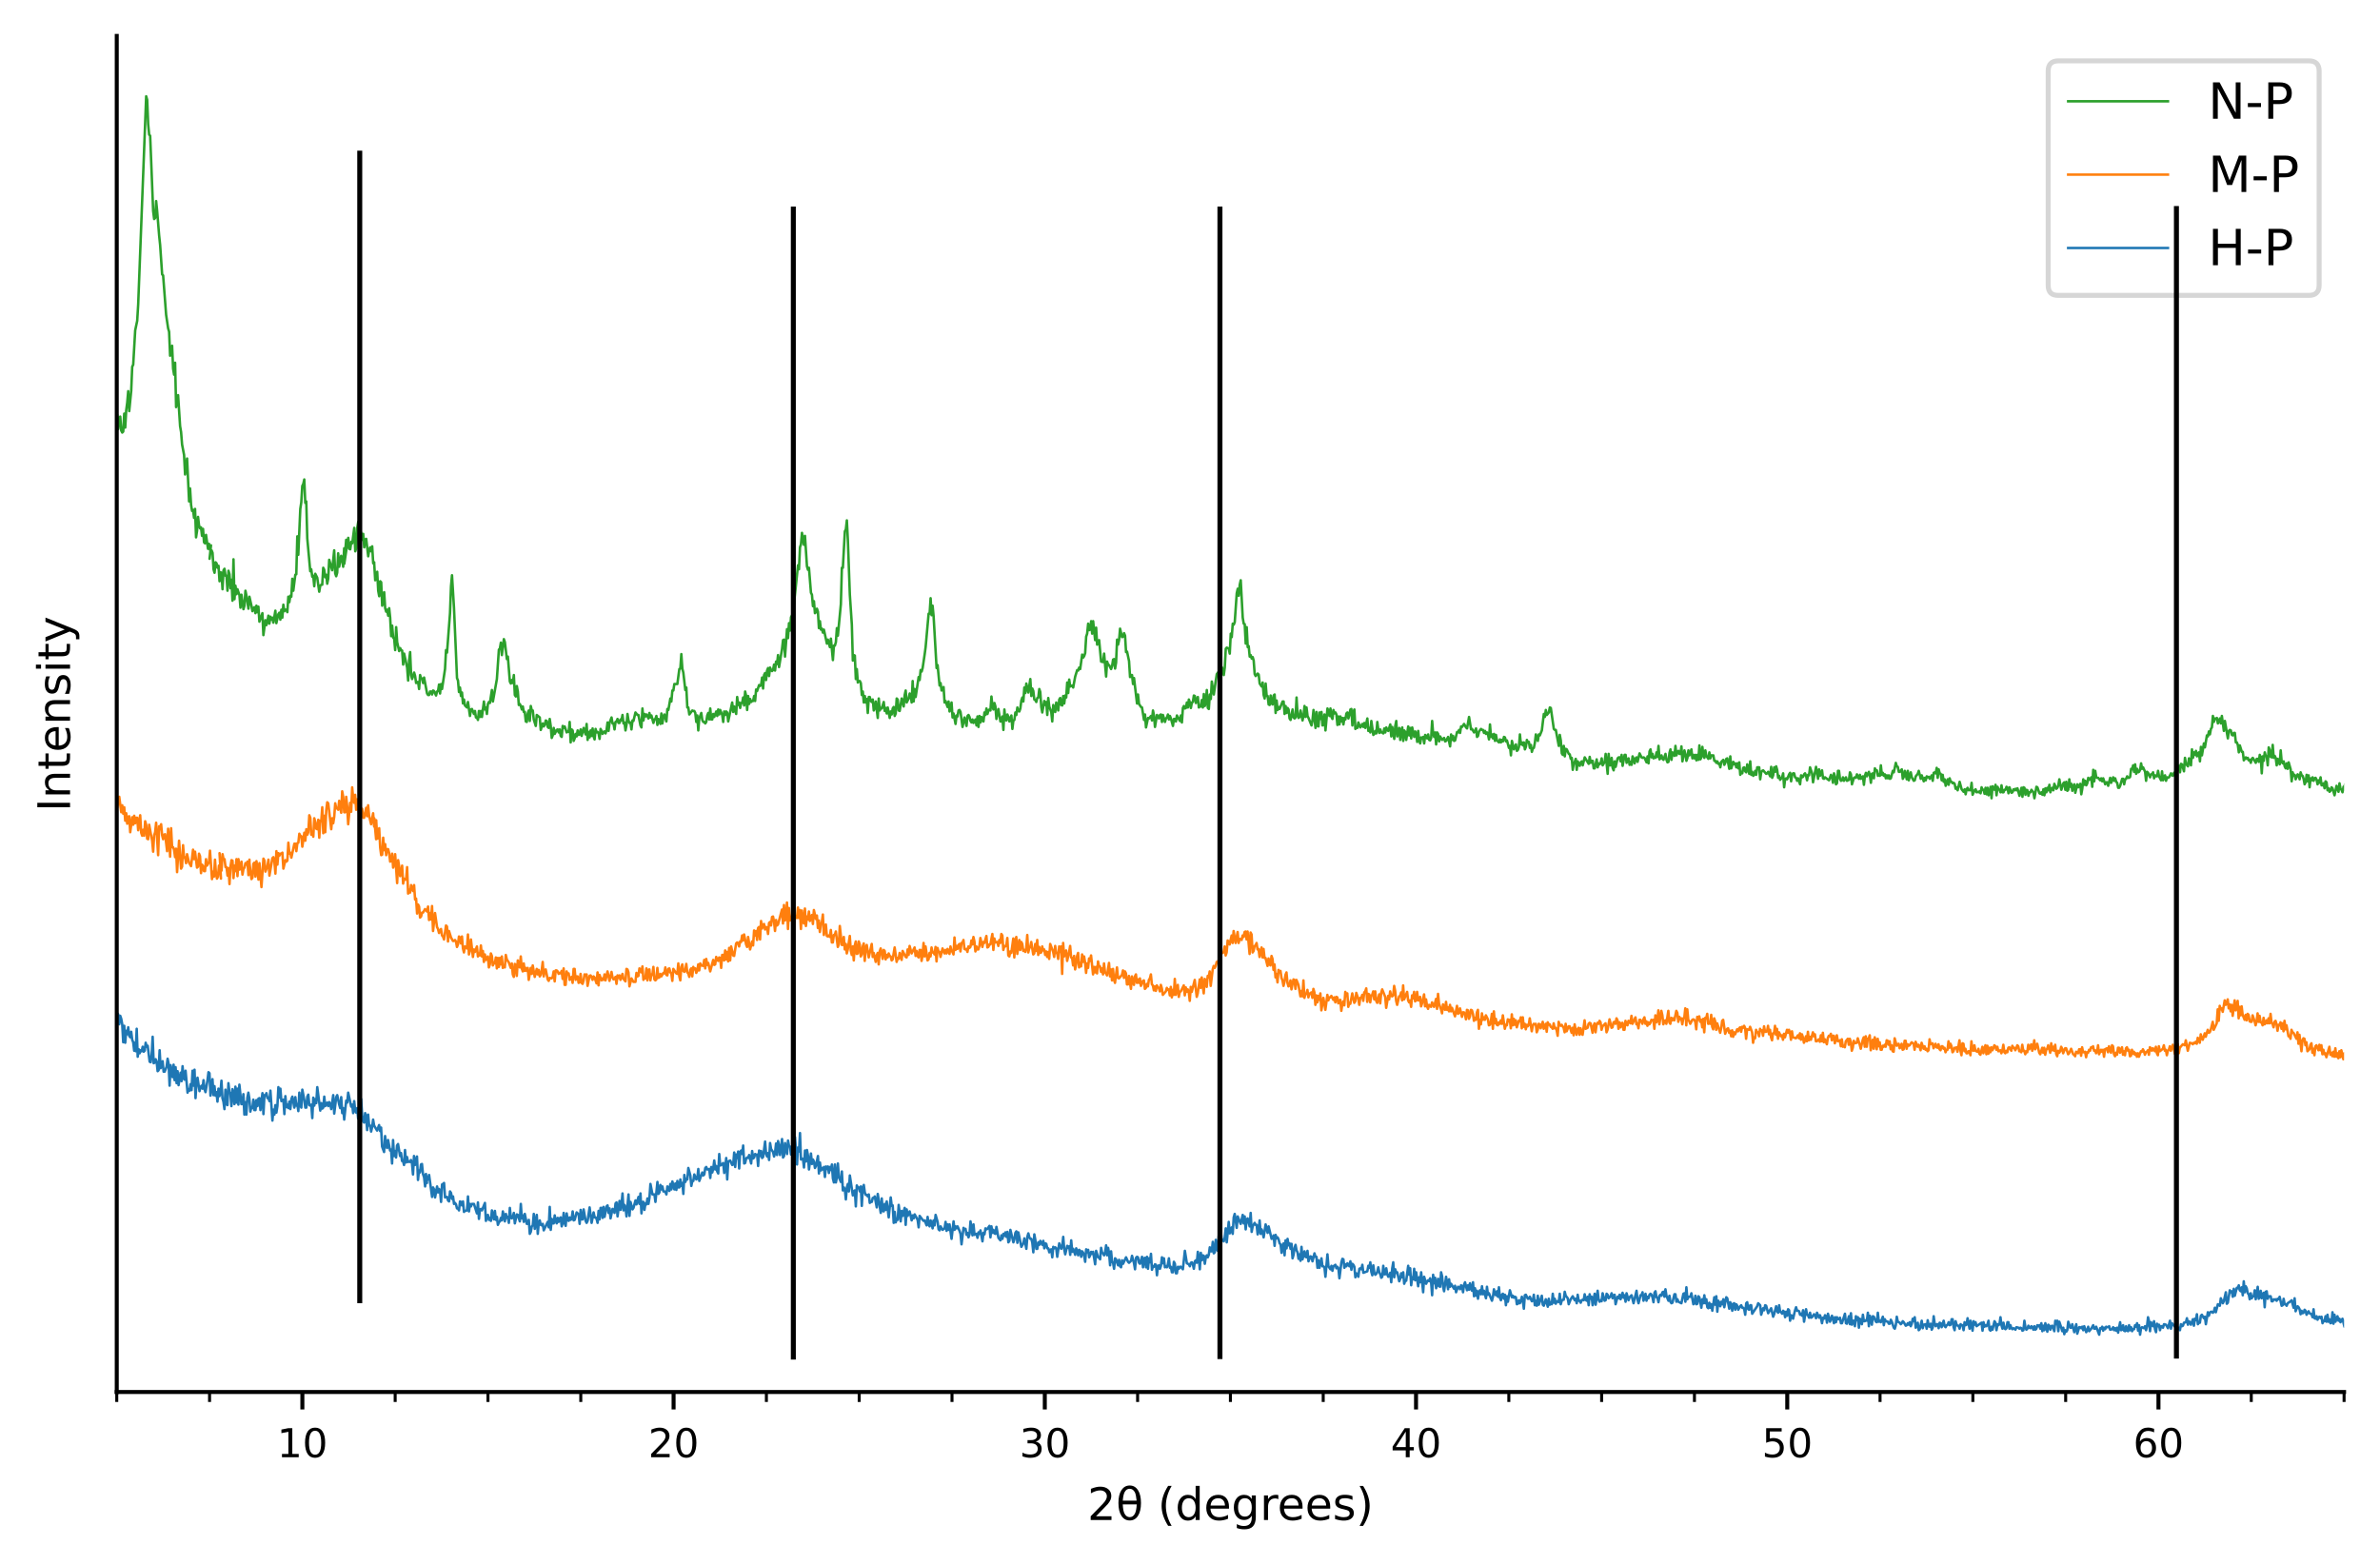 <?xml version="1.0" encoding="utf-8"?>
<!-- Generator: Adobe Illustrator 26.0.1, SVG Export Plug-In . SVG Version: 6.00 Build 0)  -->
<svg version="1.1" id="Layer_1" xmlns="http://www.w3.org/2000/svg" xmlns:xlink="http://www.w3.org/1999/xlink" x="0px" y="0px"
	 viewBox="0 0 477 313.7" style="enable-background:new 0 0 477 313.7;" xml:space="preserve">
<style type="text/css">
	.st0{fill:#FFFFFF;}
	.st1{stroke:#000000;stroke-width:0.8;stroke-linejoin:round;}
	.st2{stroke:#000000;stroke-width:0.6;stroke-linejoin:round;}
	
		.st3{clip-path:url(#SVGID_00000001621346951282615620000004473040147179349120_);fill:none;stroke:#1F77B4;stroke-width:0.5;stroke-linecap:square;stroke-linejoin:round;}
	
		.st4{clip-path:url(#SVGID_00000034073143203224986880000006768398560163394984_);fill:none;stroke:#FF7F0E;stroke-width:0.5;stroke-linecap:square;stroke-linejoin:round;}
	
		.st5{clip-path:url(#SVGID_00000070822917802061955320000009058330431823206550_);fill:none;stroke:#2CA02C;stroke-width:0.5;stroke-linecap:square;stroke-linejoin:round;}
	.st6{fill:none;stroke:#000000;stroke-width:0.8;stroke-linecap:square;}
	.st7{opacity:0.8;fill:#FFFFFF;stroke:#CCCCCC;enable-background:new    ;}
	.st8{fill:none;stroke:#2CA02C;stroke-width:0.5;stroke-linecap:square;stroke-linejoin:round;}
	.st9{fill:none;stroke:#FF7F0E;stroke-width:0.5;stroke-linecap:square;stroke-linejoin:round;}
	.st10{fill:none;stroke:#1F77B4;stroke-width:0.5;stroke-linecap:square;stroke-linejoin:round;}
	.st11{fill:#FFFFFF;stroke:#000000;stroke-miterlimit:10;}
</style>
<g id="figure_1">
	<g id="patch_1">
		<path class="st0" d="M0,313.7h477V0H0V313.7z"/>
	</g>
	<g id="axes_1">
		<g id="patch_2">
			<path class="st0" d="M23.4,279h446.4V7.2H23.4V279z"/>
		</g>
		<g id="matplotlib.axis_1">
			<g id="xtick_1">
				<g id="line2d_1">
					<g>
						<g>
							<path id="m339b7fc9cb" class="st1" d="M60.6,279v3.5"/>
						</g>
					</g>
				</g>
				<g id="text_1">
					<g transform="translate(55.52 292.079) scale(0.08 -0.08)">
						<g>
							<path id="DejaVuSans-31" d="M12.4,8.3h16.1v55.6L11,60.4v9l17.4,3.5h9.9V8.3h16.1V0h-42V8.3z"/>
						</g>
						<g>
							<path id="DejaVuSans-30" d="M95.4,66.4c-5.1,0-8.9-2.5-11.5-7.5c-2.6-5-3.8-12.5-3.8-22.5c0-10,1.3-17.5,3.8-22.5
								c2.6-5,6.4-7.5,11.5-7.5c5.1,0,8.9,2.5,11.5,7.5c2.6,5,3.8,12.5,3.8,22.5c0,10-1.3,17.5-3.8,22.5
								C104.4,63.9,100.5,66.4,95.4,66.4z M95.4,74.2c8.2,0,14.4-3.2,18.7-9.7c4.3-6.5,6.5-15.8,6.5-28.1c0-12.3-2.2-21.6-6.5-28.1
								c-4.3-6.5-10.6-9.7-18.7-9.7c-8.2,0-14.4,3.2-18.7,9.7c-4.3,6.5-6.5,15.8-6.5,28.1c0,12.3,2.2,21.7,6.5,28.1
								C81,71,87.2,74.2,95.4,74.2z"/>
						</g>
					</g>
				</g>
			</g>
			<g id="xtick_2">
				<g id="line2d_2">
					<g>
						<g>
							<path id="m339b7fc9cb_00000163777764612337752780000011819658211614182588_" class="st1" d="M135,279v3.5"/>
						</g>
					</g>
				</g>
				<g id="text_2">
					<g transform="translate(129.92 292.079) scale(0.08 -0.08)">
						<g>
							<path id="DejaVuSans-32" d="M19.2,8.3h34.4V0H7.3v8.3c3.7,3.9,8.8,9.1,15.3,15.6c6.5,6.5,10.5,10.7,12.2,12.6
								c3.2,3.5,5.4,6.5,6.6,9c1.3,2.5,1.9,4.9,1.9,7.2c0,3.9-1.4,7-4.1,9.5c-2.7,2.4-6.3,3.7-10.6,3.7c-3.1,0-6.4-0.5-9.8-1.6
								c-3.4-1.1-7.1-2.7-11-4.9v10c4,1.6,7.7,2.8,11.1,3.6c3.5,0.8,6.6,1.2,9.5,1.2c7.6,0,13.6-1.9,18.1-5.7
								c4.5-3.8,6.7-8.8,6.7-15.1c0-3-0.6-5.8-1.7-8.5c-1.1-2.7-3.2-5.8-6.1-9.5c-0.8-0.9-3.4-3.7-7.8-8.2
								C33.3,22.7,27.1,16.4,19.2,8.3z"/>
						</g>
						<g>
							<path id="DejaVuSans-30_00000006709979835920982580000012768869297325339576_" d="M95.4,66.4c-5.1,0-8.9-2.5-11.5-7.5
								c-2.6-5-3.8-12.5-3.8-22.5c0-10,1.3-17.5,3.8-22.5c2.6-5,6.4-7.5,11.5-7.5c5.1,0,8.9,2.5,11.5,7.5c2.6,5,3.8,12.5,3.8,22.5
								c0,10-1.3,17.5-3.8,22.5C104.4,63.9,100.5,66.4,95.4,66.4z M95.4,74.2c8.2,0,14.4-3.2,18.7-9.7c4.3-6.5,6.5-15.8,6.5-28.1
								c0-12.3-2.2-21.6-6.5-28.1c-4.3-6.5-10.6-9.7-18.7-9.7c-8.2,0-14.4,3.2-18.7,9.7c-4.3,6.5-6.5,15.8-6.5,28.1
								c0,12.3,2.2,21.7,6.5,28.1C81,71,87.2,74.2,95.4,74.2z"/>
						</g>
					</g>
				</g>
			</g>
			<g id="xtick_3">
				<g id="line2d_3">
					<g>
						<g>
							<path id="m339b7fc9cb_00000040570009307839749210000008296273134044305304_" class="st1" d="M209.4,279v3.5"/>
						</g>
					</g>
				</g>
				<g id="text_3">
					<g transform="translate(204.32 292.079) scale(0.08 -0.08)">
						<g>
							<path id="DejaVuSans-33" d="M40.6,39.3c4.7-1,8.4-3.1,11-6.3c2.7-3.2,4-7.1,4-11.8c0-7.2-2.5-12.8-7.4-16.7
								c-4.9-3.9-12-5.9-21.1-5.9c-3.1,0-6.2,0.3-9.4,0.9S11.1,1,7.6,2.2v9.5c2.7-1.6,5.7-2.8,9-3.6c3.3-0.8,6.7-1.2,10.2-1.2
								c6.2,0,10.9,1.2,14.1,3.7s4.9,6,4.9,10.6c0,4.3-1.5,7.7-4.5,10.1c-3,2.4-7.2,3.6-12.6,3.6h-8.5V43h8.9c4.8,0,8.6,1,11.1,2.9
								s3.9,4.7,3.9,8.4c0,3.7-1.3,6.6-4,8.6c-2.6,2-6.4,3-11.4,3c-2.7,0-5.6-0.3-8.7-0.9c-3.1-0.6-6.5-1.5-10.2-2.7v8.8
								c3.8,1,7.3,1.8,10.5,2.3s6.4,0.8,9.2,0.8c7.5,0,13.4-1.7,17.8-5.1c4.4-3.4,6.5-8,6.5-13.8c0-4-1.2-7.5-3.5-10.2
								S44.8,40.4,40.6,39.3z"/>
						</g>
						<g>
							<path id="DejaVuSans-30_00000105387224945099092120000003326856422000482970_" d="M95.4,66.4c-5.1,0-8.9-2.5-11.5-7.5
								c-2.6-5-3.8-12.5-3.8-22.5c0-10,1.3-17.5,3.8-22.5c2.6-5,6.4-7.5,11.5-7.5c5.1,0,8.9,2.5,11.5,7.5c2.6,5,3.8,12.5,3.8,22.5
								c0,10-1.3,17.5-3.8,22.5C104.4,63.9,100.5,66.4,95.4,66.4z M95.4,74.2c8.2,0,14.4-3.2,18.7-9.7c4.3-6.5,6.5-15.8,6.5-28.1
								c0-12.3-2.2-21.6-6.5-28.1c-4.3-6.5-10.6-9.7-18.7-9.7c-8.2,0-14.4,3.2-18.7,9.7c-4.3,6.5-6.5,15.8-6.5,28.1
								c0,12.3,2.2,21.7,6.5,28.1C81,71,87.2,74.2,95.4,74.2z"/>
						</g>
					</g>
				</g>
			</g>
			<g id="xtick_4">
				<g id="line2d_4">
					<g>
						<g>
							<path id="m339b7fc9cb_00000046316237854097645020000003846672687121116837_" class="st1" d="M283.8,279v3.5"/>
						</g>
					</g>
				</g>
				<g id="text_4">
					<g transform="translate(278.72 292.079) scale(0.08 -0.08)">
						<g>
							<path id="DejaVuSans-34" d="M37.8,64.3L12.9,25.4h24.9V64.3z M35.2,72.9h12.4V25.4H58v-8.2H47.6V0h-9.8v17.2H4.9v9.5
								L35.2,72.9z"/>
						</g>
						<g>
							<path id="DejaVuSans-30_00000179619694411644322530000017184970935887253891_" d="M95.4,66.4c-5.1,0-8.9-2.5-11.5-7.5
								c-2.6-5-3.8-12.5-3.8-22.5c0-10,1.3-17.5,3.8-22.5c2.6-5,6.4-7.5,11.5-7.5c5.1,0,8.9,2.5,11.5,7.5c2.6,5,3.8,12.5,3.8,22.5
								c0,10-1.3,17.5-3.8,22.5C104.4,63.9,100.5,66.4,95.4,66.4z M95.4,74.2c8.2,0,14.4-3.2,18.7-9.7c4.3-6.5,6.5-15.8,6.5-28.1
								c0-12.3-2.2-21.6-6.5-28.1c-4.3-6.5-10.6-9.7-18.7-9.7c-8.2,0-14.4,3.2-18.7,9.7c-4.3,6.5-6.5,15.8-6.5,28.1
								c0,12.3,2.2,21.7,6.5,28.1C81,71,87.2,74.2,95.4,74.2z"/>
						</g>
					</g>
				</g>
			</g>
			<g id="xtick_5">
				<g id="line2d_5">
					<g>
						<g>
							<path id="m339b7fc9cb_00000100381665028765587380000014106021204933028736_" class="st1" d="M358.2,279v3.5"/>
						</g>
					</g>
				</g>
				<g id="text_5">
					<g transform="translate(353.12 292.079) scale(0.08 -0.08)">
						<g>
							<path id="DejaVuSans-35" d="M10.8,72.9h38.7v-8.3H19.8V46.7c1.4,0.5,2.9,0.9,4.3,1.1c1.4,0.2,2.9,0.4,4.3,0.4
								c8.1,0,14.6-2.2,19.3-6.7c4.8-4.5,7.1-10.5,7.1-18.1c0-7.8-2.4-13.9-7.3-18.3c-4.9-4.3-11.8-6.5-20.7-6.5
								c-3.1,0-6.2,0.3-9.4,0.8c-3.2,0.5-6.4,1.3-9.8,2.3v9.9c2.9-1.6,6-2.8,9.1-3.6s6.4-1.2,9.9-1.2c5.6,0,10.1,1.5,13.4,4.4
								c3.3,3,4.9,7,4.9,12.1c0,5.1-1.6,9.1-4.9,12c-3.3,3-7.7,4.5-13.4,4.5c-2.6,0-5.3-0.3-7.9-0.9c-2.6-0.6-5.3-1.5-8-2.7V72.9z"
								/>
						</g>
						<g>
							<path id="DejaVuSans-30_00000170967603375926594310000007958370121503831218_" d="M95.4,66.4c-5.1,0-8.9-2.5-11.5-7.5
								c-2.6-5-3.8-12.5-3.8-22.5c0-10,1.3-17.5,3.8-22.5c2.6-5,6.4-7.5,11.5-7.5c5.1,0,8.9,2.5,11.5,7.5c2.6,5,3.8,12.5,3.8,22.5
								c0,10-1.3,17.5-3.8,22.5C104.4,63.9,100.5,66.4,95.4,66.4z M95.4,74.2c8.2,0,14.4-3.2,18.7-9.7c4.3-6.5,6.5-15.8,6.5-28.1
								c0-12.3-2.2-21.6-6.5-28.1c-4.3-6.5-10.6-9.7-18.7-9.7c-8.2,0-14.4,3.2-18.7,9.7c-4.3,6.5-6.5,15.8-6.5,28.1
								c0,12.3,2.2,21.7,6.5,28.1C81,71,87.2,74.2,95.4,74.2z"/>
						</g>
					</g>
				</g>
			</g>
			<g id="xtick_6">
				<g id="line2d_6">
					<g>
						<g>
							<path id="m339b7fc9cb_00000115486484734642668910000012804362693544466832_" class="st1" d="M432.6,279v3.5"/>
						</g>
					</g>
				</g>
				<g id="text_6">
					<g transform="translate(427.52 292.079) scale(0.08 -0.08)">
						<g>
							<path id="DejaVuSans-36" d="M33,40.4c-4.4,0-7.9-1.5-10.5-4.5c-2.6-3-3.9-7.2-3.9-12.4c0-5.2,1.3-9.4,3.9-12.4
								c2.6-3,6.1-4.6,10.5-4.6s7.9,1.5,10.5,4.6c2.6,3.1,3.9,7.2,3.9,12.4c0,5.3-1.3,9.4-3.9,12.4C40.9,38.9,37.4,40.4,33,40.4z
								 M52.6,71.3v-9c-2.5,1.2-5,2.1-7.5,2.7c-2.5,0.6-5,0.9-7.5,0.9c-6.5,0-11.5-2.2-14.9-6.6c-3.4-4.4-5.4-11-5.9-19.9
								c1.9,2.8,4.3,5,7.2,6.5c2.9,1.5,6.1,2.3,9.6,2.3c7.3,0,13.1-2.2,17.4-6.7c4.2-4.4,6.4-10.5,6.4-18.1c0-7.5-2.2-13.5-6.6-18
								C46.3,0.8,40.4-1.4,33-1.4c-8.4,0-14.9,3.2-19.3,9.7C9.2,14.7,7,24.1,7,36.4c0,11.5,2.7,20.7,8.2,27.6s12.8,10.3,22,10.3
								c2.5,0,5-0.2,7.5-0.7S49.9,72.3,52.6,71.3z"/>
						</g>
						<g>
							<path id="DejaVuSans-30_00000058547720846562913970000005220379598312325277_" d="M95.4,66.4c-5.1,0-8.9-2.5-11.5-7.5
								c-2.6-5-3.8-12.5-3.8-22.5c0-10,1.3-17.5,3.8-22.5c2.6-5,6.4-7.5,11.5-7.5c5.1,0,8.9,2.5,11.5,7.5c2.6,5,3.8,12.5,3.8,22.5
								c0,10-1.3,17.5-3.8,22.5C104.4,63.9,100.5,66.4,95.4,66.4z M95.4,74.2c8.2,0,14.4-3.2,18.7-9.7c4.3-6.5,6.5-15.8,6.5-28.1
								c0-12.3-2.2-21.6-6.5-28.1c-4.3-6.5-10.6-9.7-18.7-9.7c-8.2,0-14.4,3.2-18.7,9.7c-4.3,6.5-6.5,15.8-6.5,28.1
								c0,12.3,2.2,21.7,6.5,28.1C81,71,87.2,74.2,95.4,74.2z"/>
						</g>
					</g>
				</g>
			</g>
			<g id="xtick_7">
				<g id="line2d_7">
					<g>
						<g>
							<path id="m97db6ae489" class="st2" d="M23.4,279v2"/>
						</g>
					</g>
				</g>
			</g>
			<g id="xtick_8">
				<g id="line2d_8">
					<g>
						<g>
							<path id="m97db6ae489_00000145032363170907331210000017048950069796150939_" class="st2" d="M42,279v2"/>
						</g>
					</g>
				</g>
			</g>
			<g id="xtick_9">
				<g id="line2d_9">
					<g>
						<g>
							<path id="m97db6ae489_00000070817784968234668420000017270155246873595524_" class="st2" d="M79.2,279v2"/>
						</g>
					</g>
				</g>
			</g>
			<g id="xtick_10">
				<g id="line2d_10">
					<g>
						<g>
							<path id="m97db6ae489_00000057143858898326814280000013555896406918030495_" class="st2" d="M97.8,279v2"/>
						</g>
					</g>
				</g>
			</g>
			<g id="xtick_11">
				<g id="line2d_11">
					<g>
						<g>
							<path id="m97db6ae489_00000070109878590827288980000010572129425801488279_" class="st2" d="M116.4,279v2"/>
						</g>
					</g>
				</g>
			</g>
			<g id="xtick_12">
				<g id="line2d_12">
					<g>
						<g>
							<path id="m97db6ae489_00000159457015120181298200000014917607752636064384_" class="st2" d="M153.6,279v2"/>
						</g>
					</g>
				</g>
			</g>
			<g id="xtick_13">
				<g id="line2d_13">
					<g>
						<g>
							<path id="m97db6ae489_00000062168829130859203960000010781769580485842092_" class="st2" d="M172.2,279v2"/>
						</g>
					</g>
				</g>
			</g>
			<g id="xtick_14">
				<g id="line2d_14">
					<g>
						<g>
							<path id="m97db6ae489_00000118373656295244053200000015207599238159268793_" class="st2" d="M190.8,279v2"/>
						</g>
					</g>
				</g>
			</g>
			<g id="xtick_15">
				<g id="line2d_15">
					<g>
						<g>
							<path id="m97db6ae489_00000076569159551497475170000013774524627490647477_" class="st2" d="M228,279v2"/>
						</g>
					</g>
				</g>
			</g>
			<g id="xtick_16">
				<g id="line2d_16">
					<g>
						<g>
							<path id="m97db6ae489_00000085951907667529479790000001026722857766132404_" class="st2" d="M246.6,279v2"/>
						</g>
					</g>
				</g>
			</g>
			<g id="xtick_17">
				<g id="line2d_17">
					<g>
						<g>
							<path id="m97db6ae489_00000165913710252130873920000004228660423622264230_" class="st2" d="M265.2,279v2"/>
						</g>
					</g>
				</g>
			</g>
			<g id="xtick_18">
				<g id="line2d_18">
					<g>
						<g>
							<path id="m97db6ae489_00000014626017117598122640000011154169040272473998_" class="st2" d="M302.4,279v2"/>
						</g>
					</g>
				</g>
			</g>
			<g id="xtick_19">
				<g id="line2d_19">
					<g>
						<g>
							<path id="m97db6ae489_00000044141927663004775100000001335503183199699338_" class="st2" d="M321,279v2"/>
						</g>
					</g>
				</g>
			</g>
			<g id="xtick_20">
				<g id="line2d_20">
					<g>
						<g>
							<path id="m97db6ae489_00000129176631290894794340000016635730815436014761_" class="st2" d="M339.6,279v2"/>
						</g>
					</g>
				</g>
			</g>
			<g id="xtick_21">
				<g id="line2d_21">
					<g>
						<g>
							<path id="m97db6ae489_00000134934471718560716810000010447302117580201114_" class="st2" d="M376.8,279v2"/>
						</g>
					</g>
				</g>
			</g>
			<g id="xtick_22">
				<g id="line2d_22">
					<g>
						<g>
							<path id="m97db6ae489_00000013175917786761574960000005412308594615039380_" class="st2" d="M395.4,279v2"/>
						</g>
					</g>
				</g>
			</g>
			<g id="xtick_23">
				<g id="line2d_23">
					<g>
						<g>
							<path id="m97db6ae489_00000088831280564180124480000007992878637325277631_" class="st2" d="M414,279v2"/>
						</g>
					</g>
				</g>
			</g>
			<g id="xtick_24">
				<g id="line2d_24">
					<g>
						<g>
							<path id="m97db6ae489_00000000216335259189790390000018295512039872569771_" class="st2" d="M451.2,279v2"/>
						</g>
					</g>
				</g>
			</g>
			<g id="xtick_25">
				<g id="line2d_25">
					<g>
						<g>
							<path id="m97db6ae489_00000098222212738773929430000002898223787990903977_" class="st2" d="M469.8,279v2"/>
						</g>
					</g>
				</g>
			</g>
			<g id="text_7">
				<g transform="translate(217.939 304.651) scale(0.09 -0.09)">
					<g>
						<path id="DejaVuSans-32_00000116926584388018153100000010805897198278384015_" d="M19.2,8.3h34.4V0H7.3v8.3
							c3.7,3.9,8.8,9.1,15.3,15.6c6.5,6.5,10.5,10.7,12.2,12.6c3.2,3.5,5.4,6.5,6.6,9c1.3,2.5,1.9,4.9,1.9,7.2c0,3.9-1.4,7-4.1,9.5
							c-2.7,2.4-6.3,3.7-10.6,3.7c-3.1,0-6.4-0.5-9.8-1.6c-3.4-1.1-7.1-2.7-11-4.9v10c4,1.6,7.7,2.8,11.1,3.6
							c3.5,0.8,6.6,1.2,9.5,1.2c7.6,0,13.6-1.9,18.1-5.7c4.5-3.8,6.7-8.8,6.7-15.1c0-3-0.6-5.8-1.7-8.5c-1.1-2.7-3.2-5.8-6.1-9.5
							c-0.8-0.9-3.4-3.7-7.8-8.2C33.3,22.7,27.1,16.4,19.2,8.3z"/>
					</g>
					<g>
						<path id="DejaVuSans-3b8" d="M109.8,34.7H78.7c0.5-9.7,1.8-16.7,4.1-20.8c2.8-5.1,6.6-7.6,11.5-7.6c4.9,0,8.7,2.6,11.4,7.7
							C108,18.4,109.4,25.3,109.8,34.7z M109.6,43c-0.9,9.2-2.2,15.5-4,18.8c-2.8,5.1-6.6,7.7-11.4,7.7c-5,0-8.8-2.5-11.4-7.6
							c-2.1-4.1-3.4-10.4-4-18.8H109.6z M94.2,76.8c7.8,0,14-3.5,18.4-10.4c4.5-6.9,6.7-16.4,6.7-28.6c0-12.1-2.2-21.7-6.7-28.6
							C108.2,2.3,102-1.1,94.2-1.1c-7.8,0-14,3.5-18.4,10.4c-4.5,6.9-6.7,16.4-6.7,28.6c0,12.2,2.2,21.7,6.7,28.6
							C80.3,73.3,86.4,76.8,94.2,76.8z"/>
					</g>
					<g>
						<path id="DejaVuSans-20" d="M124.8,0"/>
					</g>
					<g>
						<path id="DejaVuSans-28" d="M187.6,75.9c-4.4-7.5-7.6-14.9-9.7-22.2c-2.1-7.3-3.2-14.7-3.2-22.3c0-7.5,1.1-15,3.2-22.3
							c2.1-7.4,5.4-14.8,9.7-22.2h-7.8c-4.9,7.7-8.5,15.2-11,22.6c-2.4,7.4-3.6,14.7-3.6,22c0,7.3,1.2,14.6,3.6,21.9
							c2.4,7.4,6.1,14.9,11,22.6H187.6z"/>
					</g>
					<g>
						<path id="DejaVuSans-64" d="M241,46.4V76h9V0h-9v8.2c-1.9-3.2-4.3-5.7-7.2-7.2c-2.9-1.6-6.3-2.4-10.4-2.4
							c-6.6,0-12,2.6-16.1,7.9c-4.1,5.3-6.2,12.2-6.2,20.8s2.1,15.5,6.2,20.8c4.2,5.3,9.5,7.9,16.1,7.9c4,0,7.5-0.8,10.4-2.4
							C236.7,52.1,239.1,49.6,241,46.4z M210.4,27.3c0-6.6,1.4-11.8,4.1-15.5s6.5-5.6,11.2-5.6s8.5,1.9,11.2,5.6
							c2.7,3.8,4.1,8.9,4.1,15.5s-1.4,11.8-4.1,15.5c-2.7,3.8-6.5,5.6-11.2,5.6s-8.5-1.9-11.2-5.6S210.4,33.9,210.4,27.3z"/>
					</g>
					<g>
						<path id="DejaVuSans-65" d="M315.3,29.6v-4.4H274c0.4-6.2,2.3-10.9,5.6-14.1c3.3-3.2,8-4.9,13.9-4.9c3.4,0,6.8,0.4,10,1.3
							c3.2,0.8,6.5,2.1,9.7,3.8V2.8c-3.2-1.4-6.5-2.4-9.9-3.1c-3.4-0.7-6.8-1.1-10.3-1.1c-8.7,0-15.6,2.5-20.7,7.6
							c-5.1,5.1-7.6,12-7.6,20.6c0,8.9,2.4,16,7.2,21.3c4.8,5.3,11.4,7.9,19.6,7.9c7.4,0,13.2-2.4,17.5-7.1
							C313.1,44.2,315.3,37.7,315.3,29.6z M306.3,32.2c-0.1,4.9-1.4,8.8-4.1,11.8c-2.7,2.9-6.2,4.4-10.7,4.4c-5,0-9-1.4-12-4.2
							c-3-2.8-4.7-6.8-5.2-12L306.3,32.2z"/>
					</g>
					<g>
						<path id="DejaVuSans-67" d="M366,28c0,6.5-1.3,11.6-4,15.1c-2.7,3.6-6.4,5.4-11.3,5.4c-4.8,0-8.6-1.8-11.2-5.4
							c-2.7-3.6-4-8.6-4-15.1c0-6.5,1.3-11.5,4-15.1s6.4-5.4,11.2-5.4c4.9,0,8.6,1.8,11.3,5.4C364.7,16.5,366,21.5,366,28z M375,6.8
							c0-9.3-2.1-16.2-6.2-20.8c-4.1-4.5-10.5-6.8-19-6.8c-3.2,0-6.1,0.2-8.9,0.7c-2.8,0.5-5.5,1.2-8.2,2.2v8.7
							c2.6-1.4,5.2-2.5,7.8-3.2c2.6-0.7,5.2-1,7.9-1c5.9,0,10.3,1.5,13.2,4.6C364.5-5.7,366-1,366,5.2v4.5c-1.9-3.2-4.2-5.6-7.1-7.2
							C356,0.8,352.5,0,348.5,0c-6.7,0-12.1,2.6-16.2,7.7c-4.1,5.1-6.2,11.9-6.2,20.3c0,8.5,2.1,15.2,6.2,20.3
							c4.1,5.1,9.5,7.7,16.2,7.7c4,0,7.5-0.8,10.4-2.4c2.9-1.6,5.3-4,7.1-7.2v8.3h9V6.8z"/>
					</g>
					<g>
						<path id="DejaVuSans-72" d="M425.2,46.3c-1,0.6-2.1,1-3.3,1.3c-1.2,0.3-2.5,0.4-3.9,0.4c-5.1,0-9-1.7-11.7-5s-4.1-8-4.1-14.2
							V0h-9v54.7h9v-8.5c1.9,3.3,4.4,5.8,7.4,7.4c3,1.6,6.7,2.4,11,2.4c0.6,0,1.3,0,2-0.1c0.8-0.1,1.6-0.2,2.5-0.4L425.2,46.3z"/>
					</g>
					<g>
						<path id="DejaVuSans-65_00000000945442582124317510000010817126668046520451_" d="M479.1,29.6v-4.4h-41.3
							c0.4-6.2,2.3-10.9,5.6-14.1c3.3-3.2,8-4.9,13.9-4.9c3.4,0,6.8,0.4,10,1.3c3.2,0.8,6.5,2.1,9.7,3.8V2.8
							c-3.2-1.4-6.5-2.4-9.9-3.1c-3.4-0.7-6.8-1.1-10.3-1.1c-8.7,0-15.6,2.5-20.7,7.6c-5.1,5.1-7.6,12-7.6,20.6
							c0,8.9,2.4,16,7.2,21.3c4.8,5.3,11.4,7.9,19.6,7.9c7.4,0,13.2-2.4,17.5-7.1C477,44.2,479.1,37.7,479.1,29.6z M470.2,32.2
							c-0.1,4.9-1.4,8.8-4.1,11.8c-2.7,2.9-6.2,4.4-10.7,4.4c-5,0-9-1.4-12-4.2c-3-2.8-4.7-6.8-5.2-12L470.2,32.2z"/>
					</g>
					<g>
						<path id="DejaVuSans-65_00000130643805423054213460000006998196322687052958_" d="M540.7,29.6v-4.4h-41.3
							c0.4-6.2,2.3-10.9,5.6-14.1c3.3-3.2,8-4.9,13.9-4.9c3.4,0,6.8,0.4,10,1.3c3.2,0.8,6.5,2.1,9.7,3.8V2.8
							c-3.2-1.4-6.5-2.4-9.9-3.1c-3.4-0.7-6.8-1.1-10.3-1.1c-8.7,0-15.6,2.5-20.7,7.6c-5.1,5.1-7.6,12-7.6,20.6
							c0,8.9,2.4,16,7.2,21.3c4.8,5.3,11.4,7.9,19.6,7.9c7.4,0,13.2-2.4,17.5-7.1C538.5,44.2,540.7,37.7,540.7,29.6z M531.7,32.2
							c-0.1,4.9-1.4,8.8-4.1,11.8c-2.7,2.9-6.2,4.4-10.7,4.4c-5,0-9-1.4-12-4.2c-3-2.8-4.7-6.8-5.2-12L531.7,32.2z"/>
					</g>
					<g>
						<path id="DejaVuSans-73" d="M590.3,53.1v-8.5c-2.5,1.3-5.2,2.3-7.9,2.9c-2.7,0.7-5.6,1-8.5,1c-4.5,0-7.8-0.7-10-2
							c-2.2-1.4-3.3-3.4-3.3-6.2c0-2.1,0.8-3.7,2.4-4.9s4.8-2.3,9.6-3.4l3.1-0.7c6.4-1.4,10.9-3.3,13.6-5.8s4-6,4-10.4
							c0-5.1-2-9.1-6-12.1c-4-3-9.5-4.4-16.6-4.4c-2.9,0-6,0.3-9.2,0.9c-3.2,0.6-6.5,1.4-10,2.6v9.3c3.3-1.7,6.6-3,9.8-3.9
							c3.2-0.9,6.4-1.3,9.6-1.3c4.2,0,7.5,0.7,9.8,2.2c2.3,1.4,3.4,3.5,3.4,6.1c0,2.4-0.8,4.3-2.5,5.6c-1.6,1.3-5.2,2.6-10.8,3.8
							l-3.1,0.7c-5.6,1.2-9.6,3-12.1,5.4c-2.5,2.4-3.7,5.8-3.7,10c0,5.1,1.8,9.1,5.5,11.9c3.6,2.8,8.8,4.2,15.5,4.2
							c3.3,0,6.4-0.2,9.4-0.7C585.1,54.8,587.8,54.1,590.3,53.1z"/>
					</g>
					<g>
						<path id="DejaVuSans-29" d="M606.1,75.9h7.8c4.9-7.7,8.5-15.2,11-22.6c2.4-7.4,3.6-14.7,3.6-21.9c0-7.3-1.2-14.6-3.6-22
							c-2.4-7.4-6.1-14.9-11-22.6h-7.8c4.3,7.5,7.6,14.9,9.7,22.2c2.1,7.4,3.2,14.8,3.2,22.3c0,7.5-1.1,14.9-3.2,22.3
							C613.7,61,610.4,68.4,606.1,75.9z"/>
					</g>
				</g>
			</g>
		</g>
		<g id="matplotlib.axis_2">
			<g id="ytick_1">
				<g id="line2d_26">
				</g>
			</g>
			<g id="ytick_2">
				<g id="line2d_27">
				</g>
			</g>
			<g id="ytick_3">
				<g id="line2d_28">
				</g>
			</g>
			<g id="ytick_4">
				<g id="line2d_29">
				</g>
			</g>
			<g id="ytick_5">
				<g id="line2d_30">
				</g>
			</g>
			<g id="ytick_6">
				<g id="line2d_31">
				</g>
			</g>
			<g id="ytick_7">
				<g id="line2d_32">
				</g>
			</g>
			<g id="ytick_8">
				<g id="line2d_33">
				</g>
			</g>
			<g id="text_8">
				<g transform="translate(14.039 162.686) rotate(-90) scale(0.09 -0.09)">
					<g>
						<path id="DejaVuSans-49" d="M9.8,72.9h9.9V0H9.8V72.9z"/>
					</g>
					<g>
						<path id="DejaVuSans-6e" d="M84.4,33V0h-9v32.7c0,5.2-1,9-3,11.6c-2,2.6-5,3.9-9.1,3.9c-4.9,0-8.7-1.5-11.5-4.6
							c-2.8-3.1-4.2-7.3-4.2-12.6V0h-9v54.7h9v-8.5c2.2,3.3,4.7,5.8,7.6,7.4c2.9,1.6,6.3,2.4,10.1,2.4c6.3,0,11-1.9,14.2-5.8
							C82.8,46.3,84.4,40.6,84.4,33z"/>
					</g>
					<g>
						<path id="DejaVuSans-74" d="M111.2,70.2V54.7h18.5v-7h-18.5V18c0-4.5,0.6-7.3,1.8-8.6s3.7-1.9,7.5-1.9h9.2V0h-9.2
							c-6.9,0-11.7,1.3-14.4,3.9c-2.6,2.6-4,7.3-4,14.1v29.7h-6.6v7h6.6v15.5H111.2z"/>
					</g>
					<g>
						<path id="DejaVuSans-65_00000071557649982878686730000009369429995922503328_" d="M188.3,29.6v-4.4H147
							c0.4-6.2,2.3-10.9,5.6-14.1c3.3-3.2,8-4.9,13.9-4.9c3.4,0,6.8,0.4,10,1.3c3.2,0.8,6.5,2.1,9.7,3.8V2.8
							c-3.2-1.4-6.5-2.4-9.9-3.1c-3.4-0.7-6.8-1.1-10.3-1.1c-8.7,0-15.6,2.5-20.7,7.6c-5.1,5.1-7.6,12-7.6,20.6
							c0,8.9,2.4,16,7.2,21.3c4.8,5.3,11.4,7.9,19.6,7.9c7.4,0,13.2-2.4,17.5-7.1C186.1,44.2,188.3,37.7,188.3,29.6z M179.3,32.2
							c-0.1,4.9-1.4,8.8-4.1,11.8c-2.7,2.9-6.2,4.4-10.7,4.4c-5,0-9-1.4-12-4.2c-3-2.8-4.7-6.8-5.2-12L179.3,32.2z"/>
					</g>
					<g>
						<path id="DejaVuSans-6e_00000049181150021108644910000004072241715839604155_" d="M248.5,33V0h-9v32.7c0,5.2-1,9-3,11.6
							c-2,2.6-5,3.9-9.1,3.9c-4.9,0-8.7-1.5-11.5-4.6c-2.8-3.1-4.2-7.3-4.2-12.6V0h-9v54.7h9v-8.5c2.2,3.3,4.7,5.8,7.6,7.4
							c2.9,1.6,6.3,2.4,10.1,2.4c6.3,0,11-1.9,14.2-5.8C246.9,46.3,248.5,40.6,248.5,33z"/>
					</g>
					<g>
						<path id="DejaVuSans-73_00000086681276833833166750000009033846594683737487_" d="M301.3,53.1v-8.5c-2.5,1.3-5.2,2.3-7.9,2.9
							c-2.7,0.7-5.6,1-8.5,1c-4.5,0-7.8-0.7-10-2c-2.2-1.4-3.3-3.4-3.3-6.2c0-2.1,0.8-3.7,2.4-4.9s4.8-2.3,9.6-3.4l3.1-0.7
							c6.4-1.4,10.9-3.3,13.6-5.8s4-6,4-10.4c0-5.1-2-9.1-6-12.1c-4-3-9.5-4.4-16.6-4.4c-2.9,0-6,0.3-9.2,0.9
							c-3.2,0.6-6.5,1.4-10,2.6v9.3c3.3-1.7,6.6-3,9.8-3.9c3.2-0.9,6.4-1.3,9.6-1.3c4.2,0,7.5,0.7,9.8,2.2c2.3,1.4,3.4,3.5,3.4,6.1
							c0,2.4-0.8,4.3-2.5,5.6c-1.6,1.3-5.2,2.6-10.8,3.8l-3.1,0.7c-5.6,1.2-9.6,3-12.1,5.4c-2.5,2.4-3.7,5.8-3.7,10
							c0,5.1,1.8,9.1,5.5,11.9c3.6,2.8,8.8,4.2,15.5,4.2c3.3,0,6.4-0.2,9.4-0.7C296.1,54.8,298.8,54.1,301.3,53.1z"/>
					</g>
					<g>
						<path id="DejaVuSans-69" d="M318.5,54.7h9V0h-9V54.7z M318.5,76h9V64.6h-9V76z"/>
					</g>
					<g>
						<path id="DejaVuSans-74_00000114773014593134963310000015176444848718003102_" d="M355.2,70.2V54.7h18.5v-7h-18.5V18
							c0-4.5,0.6-7.3,1.8-8.6s3.7-1.9,7.5-1.9h9.2V0h-9.2c-6.9,0-11.7,1.3-14.4,3.9c-2.6,2.6-4,7.3-4,14.1v29.7h-6.6v7h6.6v15.5
							H355.2z"/>
					</g>
					<g>
						<path id="DejaVuSans-79" d="M408.2-5.1c-2.5-6.5-5-10.8-7.4-12.7c-2.4-2-5.6-3-9.7-3H384v7.5h5.3c2.5,0,4.4,0.6,5.8,1.8
							c1.4,1.2,2.9,3.9,4.5,8.3l1.6,4.1l-22.1,53.8h9.5l17.1-42.8l17.1,42.8h9.5L408.2-5.1z"/>
					</g>
				</g>
			</g>
		</g>
		<g id="line2d_34">
			<g>
				<defs>
					<rect id="SVGID_1_" x="23.4" y="7.2" width="446.4" height="271.8"/>
				</defs>
				<clipPath id="SVGID_00000101103352308611935850000018296789244543434150_">
					<use xlink:href="#SVGID_1_"  style="overflow:visible;"/>
				</clipPath>
				
					<path style="clip-path:url(#SVGID_00000101103352308611935850000018296789244543434150_);fill:none;stroke:#1F77B4;stroke-width:0.5;stroke-linecap:square;stroke-linejoin:round;" d="
					M23.5,203.1l0.2,0.2l0.2,2l0.2-1.7l0.2,0.6l0.2,1.1l0.2,3.6l0.2-3.3l0.2,3.4l0.2-2.4l0.2,0.7l0.2-1.4l0.2,1.7l0.2,0.3l0.2-1.1
					l0.2,1.6l0.2,0.5l0.2,1.7L27,209l0.2,1.7l0.2-4.5l0.2,5.6l0.2-1.5l0.2,0.8l0.2-0.6l0.2,0.2l0.2-0.9l0.2,1l0.2-0.2l0.2-1.6
					l0.2,0.8l0.2-0.2l0.4,3.2l0.2,0.1l0.2-1.5l0.2-3.6l0.2,5.3l0.2-0.1l0.2-0.7l0.2,0.5l0.2,1.9l0.2-0.2l0.2-4l0.2,3.6l0.2-0.5
					l0.2-0.9l0.2,2.1l0.2,0l0.4-1l0.2-1.6l0.2,1l0.2,4.4l0.2-4.1l0.4,2.4l0.2-2.5l0.2,3.1l0.2-2.6l0.2,3.2l0.2-2.4l0.2,2.8l0.4-2.5
					l0.2,1.7l0.2-3l0.2,2.4l0.2,0.3l0.2-1.8l0.4,4.4l0.2-0.7l0.2,0.3l0.2-1.3l0.2,1.2l0.2-3.9l0.2,3l0.2-3.2l0.2,5.7l0.2-3.2
					l0.2-0.9l0.4,2.7l0.2-0.8l0.2-0.3l0.2,0.6l0.2-1.7l0.2,1.8l0.2,0.6l0.4-2.4l0.2-1.6l0.2,0.2l0.2,4.5l0.4-3.3l0.2,3.2l0.2-1.8
					l0.2,1.9l0.2-0.7l0.2,1.9l0.2-2.6l0.2,1.5l0.2-0.7l0.2-2.4l0.2,3.5l0.2,0.7l0.2,1.5l0.2-3.9l0.2,2.9l0.2,0.2l0.2-4.4l0.2,1.8
					l0.2,0.2l0.2,2.6l0.2-3.4l0.2,0.7l0.2,2.3l0.2-3.5l0.2,3.2l0.2-2.8l0.2,3.2l0.2-4l0.4,3.9l0.2,0l0.2-2l0.2,4.1l0.2-2.5l0.2,2.5
					l0.2-3.4l0.2-1l0.2,1.2l0.2,2.6l0.2-0.9l0.2,0.2l0.2-1.7l0.2,2.1l0.4-2L51,222l0.2,0.5l0.2-1.8l0.2,1l0.2-1.5l0.2-0.1l0.2,2.4
					l0.4-3.4l0.2,4.2l0.2-3.8l0.2,0.1l0.2-0.5l0.2,1l0.2-0.1l0.2,0.7l0.2-2.1l0.4,6l0.2-2.2l0.2,1l0.2-1.9l0.2,1.5l0.2-1.3l0.2-3.8
					l0.2,2.1l0.2-1.8l0.2,2.5l0.4-0.3l0.2,2.9l0.2-3.6l0.2,2.2l0.2-0.5l0.2,0.7l0.2-1.3l0.2,1.5l0.2-2l0.2-0.5l0.4,2.2l0.2-2.1
					l0.2,1.7l0.2-0.3l0.2,1.4l0.2-3.7l0.2,2.5l0.2,0.5l0.2-3.6l0.4,2.1l0.2,1.5l0.2,0l0.2-2.2l0.2-0.4l0.2,2.1l0.2,0.1l0.2-0.2
					l0.2,2.7l0.2-4.1l0.2,1.6l0.2-1.3l0.2,0.8l0.2-3.2l0.6,4.7l0.2-1.5l0.2,1.1l0.2-0.2l0.2-2.2l0.2,1.9l0.4-0.7l0.2,0.7l0.2-0.8
					l0.2,0.4l0.2,1l0.4-2.8l0.2,3.7l0.4-3.3l0.2-0.4l0.4,1.9l0.2,0.7l0.2-2.2l0.2,3.2l0.2-1l0.2,2.3l0.4-3.8l0.2,0.4l0.2-2l0.6,2.8
					l0.2-0.4l0.2,1.7l0.2-2.4l0.2,1.9l0.2,0.4l0.2-0.9l0.2,2.1l0.2-0.2l0.2-0.5l0.2-3.2l0.2,3.2l0.2,1.3l0.2,0.2l0.2-1.9l0.2,0.7
					l0.2,2.7l0.2-3.1l0.2,2.2h0.2l0.2,1.2l0.2-0.9l0.2-1.5l0.2,1.2l0.6,1l0.4-1.1l0.2,1.2l0.2-0.7l0.2,3.8l0.4,1.1l0.2-3.2l0.2,1.7
					l0.2,0.7l0.2-1.6l0.4,2.1l0.2-0.2l0.2,2.8l0.2-4.7l0.2,3.2l0.2-1l0.2,1.3l0.2-2.4l0.2-0.3l0.4,2.4l0.2-0.6l0.2,1.6l0.2,0
					l0.2,0.8l0.2-3l0.2,2.5l0.2-1.1l0.2,1l0.2-0.1l0.2,0.1l0.2-0.4l0.2,0.7l0.2,2.2l0.2-3.7l0.2,1.8l0.4-1.7l0.2,4.7l0.2-1.9
					l0.2,0.4l0.2-1.6l0.2-0.1l0.2,2l0.2,0.6l0.4-0.6l0.2,1.8L85,236l0.2,1.8l0.2-1.4l0.2,0.2l0.2-0.4l0.2-0.7l0.6,4.4l0.2-1.9
					l0.2,0.4l0.2,1.6l0.4-2.2l0.2,1.2l0.2-0.7l0.2,0.4l0.2,2.2l0.2-3.5l0.2-0.1l0.2-0.2l0.2,2.9l0.2-0.1h0.2l0.2,0.7l0.2,0.2l0.2-2
					l0.2,0.3l0.2,1.2l0.2-0.5l0.2,1.5l0.2-0.2l0.2,0.3l0.2,0.8l0.2,0l0.2,0.4l0.2-1.8l0.2,0.1l0.2,0.7l0.2-0.8l0.2,2.1l0.2-0.2
					l0.4-0.1l0.2-2.8l0.2,3l0.2-1.5l0.2,0.5l0.2-0.5l0.4,0l0.6,1.9l0.2-2.2l0.2,3.3l0.2-1.9l0.2-0.1l0.2,0.3l0.6-1.5l0.2,3.6l0.2-1
					l0.2-0.2l0.2,1l0.2-0.4l0.2,0.6l0.2-2.1l0.4,1.8l0.2-1.7l0.2,1.8l0.2-0.6l0.2,1.6l0.2-0.5l0.2-0.2l0.2-0.7l0.2,0.5l0.2-1.8
					l0.4,2l0.2-1.5l0.2,0.8l0.2-0.2l0.2,1.2l0.2-3l0.2,2l0.2,0.1l0.2-0.3l0.2-0.8l0.2,2.1l0.4-1.8l0.2,0.1l0.4,1.3l0.2-3.5l0.2,2.9
					l0.2-0.6l0.2,1.3l0.2-1.6l0.4,2l0.2,0l0.2-0.8l0.2,2.8l0.2-0.4l0.2-1.1l0.2-0.2l0.2-2.3l0.2,3l0.4-2.8l0.2,3.8l0.2-2.2l0.2-0.5
					l0.2,0.9l0.2,0.1l0.2-0.3l0.2,1.3l0.8-1.7l0.2,1.1l0.2-4.1l0.2,4.6l0.2-2.2l0.2,0.9l0.2,0l0.2-1.6l0.2,1.1l0.2,0.5l0.2-1.1
					l0.2,0.8l0.2-0.7l0.2-0.2l0.2,1.8l0.2-0.7l0.2-2l0.2,2.1l0.2,0.5l0.2-2.5l0.2,1.3l0.2,0.2l0.2-0.7l0.2,0.5l0.2-0.2l0.2-1.5
					l0.2,1.8l0.2-0.1l0.4-1.5l0.4,0.4l0.2,1.9l0.2-2.8l0.2,1.9l0.2,0l0.2-2l0.4,2.3l0.2,0.4l0.2-0.4l0.4-2.7l0.4,3.1l0.4-2.1l0.2,1
					l0.2,0l0.2,0.3l0.2,0.8l0.2-2.4l0.2,1.7l0.2-2.3l0.2,0l0.2,2l0.2-2.2l0.2,2l0.4-2.1l0.2-0.2l0.2,1.5l0.2-0.9l0.2,2l0.4-1.9
					l0.2,0.2l0.2,0.6l0.2-1.9l0.2-0.2l0.2,2.8l0.4-3.1l0.2,1.8l0.2-1.1l0.2-2.2l0.2,3.4l0.2-1.1l0.2,0.5l0.2,1.8l0.4-4.4l0.2,4.3
					l0.2-2.8l0.4,1.5l0.2-0.3l0.4-1.5l0.2,0.8l0.4-1.5l0.2,1.4l0.2-2.1l0.2,4l0.2-2.3l0.2,0l0.2,1.6l0.2-1.3l0.2,0.2l0.2-1.2
					l0.2,1.1l0.2-1.2l0.2-2.8l0.4,2.1h0.4l0.2,1.5l0.4-4l0.2,2.4l0.2-0.3l0.2-1.5l0.2,0.9l0.2-0.6l0.2,1l0.2,0l0.2,0.1l0.2,0.5
					l0.2-1.6l0.2,0.2l0.2,0.7l0.2-1.4l0.2,1.1l0.2-1.6l0.4,1.6l0.2-1.2l0.2,1.3l0.2-1.8l0.2,1.3l0.2,0l0.2-1.6l0.2,1.3l0.2-0.6
					l0.2,2.2l0.2-3.8l0.2,1.4l0.2-0.6l0.2,0.1l0.2-2.3l0.4,1.5l0.2,2.1l0.2-1h0.2l0.2-1.3l0.4,1l0.2-0.2l0.2-1.9l0.2,2.4l0.6-1.7
					l0.2,0.6l0.2-0.2l0.2-1.3l0.2-0.2l0.2,0.5h0.2l0.2-0.1l0.2,1.8l0.2-2.2l0.2,1.1l0.2-0.8l0.2-1.6l0.2,1.8l0.2-0.7l0.2,1.1
					l0.2,0.4l0.2-3.9l0.2,2.3l0.2-0.1l0.4-0.4l0.2,2l0.2-1.1l0.2-1.9l0.2,4.3l0.2-3.6l0.4-0.2l0.4,0.9l0.2-0.1l0.2-2.4l0.2,2.9
					l0.2-2.5l0.2,0.7l0.2-1.3l0.2,3.4l0.2-3.3l0.2-0.3l0.2,0.7l0.2-1.7l0.2,3.6l0.2-0.1l0.2-0.9l0.2-0.2l0.2,0.1l0.2-0.6l0.4,1.7
					l0.2-2.5l0.2,1.5l0.2-0.2l0.2-0.7l0.2,0.2l0.2-0.1l0.2,2.3l0.2-3.1l0.2,1.1l0.2-1l0.2,1.4l0.2-0.2l0.4-3.1l0.2,2.5l0.2,0.5
					l0.2-0.7l0.2,1.4l0.2-3.4l0.2,1.2l0.4,0.6l0.2,0.9l0.2-0.8l0.2-1.8l0.2,2.3l0.2-2.8l0.2,0.9l0.2,1.9l0.4-3.2l0.2,3.7l0.2-0.3
					l0.2-2.6l0.4,2.2l0.2-2.7l0.2,1.1l0.2,0.1l0.2,1.6l0.4-1.9l0.2,1.3l0.2-2.9l0.4,5.5l0.2-3.4l0.2,0.8l0.2-3.7l0.2,5.3l0.2-0.2
					l0.2,0.1l0.2,1.7l0.2-3.4l0.2,2.2l0.2-2.3l0.2,1.1l0.2,2.8l0.4-3.2l0.2,2.1l0.2-0.9l0.2,0.4l0.2,1.3l0.2-0.4l0.4-2l0.2,3.5
					l0.2-2.2l0.2,1.6l0.2-0.5l0.2,0.3l0.2-0.5l0.2,2l0.2-2.1l0.2,0.5l0.2-0.5l0.2,1.3l0.2-1.2l0.2,0.6l0.2-1.1l0.2,2.8l0.2,0.8
					l0.2-3.6l0.2,3.6l0.2-1l0.2-2.8l0.2,2.7l0.4,1l0.2-2.1l0.2,3.8l0.2-0.6l0.2,0.4l0.2,2l0.2-2.4l0.2-0.7l0.2,1.5l0.2-3.2l0.6,4
					l0.2-0.8l0.2-0.2l0.2,3.2l0.2-4.2l0.2,0.4l0.2,0l0.2,0.8l0.2-1l0.2,3.9l0.2-3.6l0.2-0.6l0.2,1.5l0.2,0.5h0.2l0.2,0.3l0.2-0.4
					l0.2,1.7l0.2-0.2h0.2l0.2-0.8l0.2,0l0.2-0.3l0.4,2.2l0.2-2.7l0.6,3.8l0.2-2.9l0.2,2.5l0.2,0.1l0.2-1.5l0.2,1.2l0.2-1.7l0.4,3.2
					l0.4-4l0.2,1.7l0.2-0.1l0.2,3.5l0.2-2.2l0.2,2.1l0.2-0.7l0.2,0.2l0.2-3l0.4,3.3l0.2-2.1l0.2,1l0.4-1.6l0.2,3.4l0.2-3.1l0.2,1.3
					l0.4-0.9l0.4,1.8l0.2-1l0.2,0.6l0.2-0.8l0.6,1.1l0.2,1.5l0.2-2.3l0.6,0.8l0.2,0.2l0.2-0.1l0.4,1l0.2-1.7l0.2,1.5l0.2,0.4
					l0.2-1.2l0.2,0.5l0.2,1.1l0.2-1.6l0.2,1l0.2-2.1l0.4,1.4l0.2,1.5l0.2,0.2l0.2-0.8l0.4,0.7l0.4-0.3l0.2-1.3l0.2,1.8l0.2-1.3
					l0.2,1.1l0.2-1.1l0.4,2.9l0.4-3.5l0.2,1.7l0.2-0.7l0.2,0.4l0.2-0.4l0.4,0.9l0.2,0.6l0.2,2.1l0.4-3.3l0.2,0.3l0.2-0.1l0.2,1.2
					l0.2-0.4l0.2,0.9l0.2-0.6l0.2-2.6l0.4,2.8l0.2-2.2l0.2,2.1l0.2-0.2h0.2l0.2,0.8l0.2-1.1l0.2,0.3l0.2-0.7l0.4,2.2l0.2-1.7
					l0.2,0.3l0.2-1.2l0.2,0.2l0.2-0.1l0.4-0.6l0.2,2.3l0.2-2.2l0.2,1.3l0.2-0.6l0.2,0.7l0.2,0.1l0.2-1.4l0.4,2.2l0.4,0.5l0.2-1
					l0.2,0.7l0.2-1l0.2,0.4l0.2-0.7l0.2,0.9l0.2-1l0.2,2.1l0.2-0.3l0.2-2.2l0.6,2.5l0.2-0.6l0.2-1.3l0.2-0.3l0.2,2.3l0.2-2.1
					l0.4,1.9l0.2,1l0.4-0.7l0.2-1l0.4,2.1l0.2-2.4l0.2-0.7l0.2,0.8l0.2,0.3l0.2,0l0.2,0.8l0.2,1.9l0.2-3.6l0.2,1.1l0.2,1.8l0.2,0
					l0.2-1.3l0.2,0.5l0.2-0.8l0.4,0.8l0.2-0.8l0.2,1.5l0.2-1l0.2,0.1l0.2,0.9l0.2,0l0.2,0.8l0.2-0.5l0.2-0.1l0.2,1.6l0.2-2.1
					l0.2,0.3l0.2-0.2l0.2,0.2l0.2,1.7l0.4-2.7l0.4,1.1l0.2-0.5l0.2-1.9l0.2,2.5l0.2,1l0.4-1.7l0.2,0.4l0.2-0.3l0.2,1.7l0.2-2.9
					l0.2,2.3l0.2-0.6l0.4,1.2l0.2-1.3l0.2,0.5l0.2,0.9l0.2-1.1l0.2,0.2l0.2,1.2l0.2-1.1l0.2,0.3l0.2,0.6l0.2,1.2l0.2-2.5l0.2,0.6
					l0.2-0.5l0.2,1.5l0.2-0.4l0.2-0.7l0.2,0.4l0.2-0.4l0.4,2.5l0.2-2.7l0.4,1.3l0.2,0.1l0.2,0.3l0.2-2.3l0.2,1l0.2,0.1l0.2,0.4
					l0.2-0.6l0.2-1.4l0.2,2l0.2-1.5l0.2,1.1l0.2,2.4l0.2-2.8l0.2,2.1l0.2,0.2l0.2,1.2l0.2-2.1l0.2,0.2l0.4,1.2l0.2-1.1l0.2,1.3
					l0.2,0.2l0.2-1.4l0.2,0.7l0.6-1.3l0.4,0.9l0.2,0.2l0.4-0.4l0.2-1l0.4,1.5l0.2,1.2l0.2-2.3l0.2-0.2l0.2,0.1l0.2,1.1l0.2,0.2
					l0.4-1.4l0.2,2.1l0.2-1.8l0.2-0.1l0.2,1.9l0.2-2.1l0.2,2.4l0.2-2.1l0.2,0.8l0.2-1.7l0.2,3.2l0.2-0.7l0.2,0.1l0.2-0.5l0.2,0.1
					l0.2,2.1l0.2-1.8l0.2-0.2l0.2,0.7l0.2-0.6l0.2-1.7l0.2,1.2l0.2-1l0.2,1.8l0.2-0.2l0.2,0.2l0.2-0.6l0.2-1.2l0.2,1.9l0.2-0.2
					l0.2,1.1l0.2,0l0.2-2.1l0.2,0.4l0.2,1.9l0.2,0l0.2-1.3l0.2,0.4l0.2-0.4l0.2,0l0.4,0.5l0.4-3.7l0.4,2.5l0.4,0.2l0.2,0.4l0.2-0.7
					l0.2-0.1l0.2,0.4l0.2,0.9l0.2-1.5l0.2-0.2l0.2,0.5l0.2-2.2l0.2,1.3l0.2,2.2l0.2-3.3l0.2,1.5l0.2-1l0.2,0.1l0.2,1.6l0.2-1.3
					l0.2-0.4l0.2,0.4l0.2-0.5l0.2-1.5l0.2,0.8l0.2,0l0.2-1.9l0.2,2.3l0.2-0.2l0.2-2.5l0.2,1.9l0.2,0.3l0.2-3l0.2,1.2l0.2-2.2
					l0.2,1.8l0.2,0l0.2,0.3l0.2-0.8l0.2-1.8l0.2,2.8l0.4-4.1l0.2,2.3l0.2-0.4l0.2-0.8l0.2,1.3l0.2-3.3l0.2-0.7l0.4,2.8l0.2-2.3
					l0.6,1.5l0.4-1.8l0.2,1.7l0.2-1.4l0.2,2.6l0.2-2l0.2-0.2l0.4,1.6l0.2-2.7l0.2,3.8l0.2-1.1l0.4-0.7l0.2,0.4l0.2,0l0.2,1.9
					l0.2-0.9l0.2-1.9l0.2,2.7l0.2-0.9l0.2,0.6l0.2,1l0.4-2.6l0.4,1.7l0.2-1.3l0.6,2.5l0.2-0.1l0.2-0.6l0.2,2.1l0.2-2.2l0.2,0.7
					l0.2-0.2l0.2,0.4l0.2,0.8l0.2,0.2l0.2,1.7l0.2-1.5l0.2-0.4l0.2,2.4l0.2-3l0.2,1.6l0.2-1.9l0.2,1.3l0.2-0.4l0.2,1.1l0.2-1
					l0.2,2.9l0.2-0.7l0.2-1.4l0.2-0.6l0.2,1.1l0.2,0.4l0.2,1.3l0.2-0.9l0.2,1.3l0.2-2.8l0.2,2.5l0.4-1.6l0.2,1.1l0.2,0.1l0.2-1.3
					l0.2,2.1l0.4-1l0.2,0.1l0.2,0.9l0.4-1.6l0.2,0.7h0.2l0.2,2.2l0.2-1.5l0.2,1.5l0.4-1.9l0.2,1.6l0.2,0l0.2,0.2l0.2,1.9l0.4-4.5
					l0.2,2.4l0.4,0.6l0.2-0.7l0.2,1l0.2-0.9l0.4-0.3l0.2,0.7l0.2-0.3l0.2,0.3l0.2,2l0.4-3.2l0.2-0.7l0.2,0.1l0.2,1.7l0.2-0.7
					l0.2,0.4l0.2-0.6l0.4,0.6l0.2-1l0.2,1.7l0.2-1.2l0.2,0.2l0.2,0.4l0.2,2.1l0.2-0.8l0.2,0.2l0.2,0.5l0.2-1.6l0.2-0.1l0.2,0.2
					l0.2-0.9l0.2,1.6l0.8-0.3l0.2-1.1l0.2,0.4l0.2-1.1l0.2,1.9l0.2,0.7l0.2-2l0.2,1.5l0.2,0.4l0.2-0.2l0.2-0.4l0.2-0.9l0.2,1
					l0.2,0.4l0.2,0.7l0.2-0.2l0.2-2.2l0.2,1.7l0.2,0l0.2-1.2l0.2,1.2l0.2,0.5l0.2-0.2l0.2-0.6l0.2,1.9l0.2-2.8l0.2-1.2l0.2,3
					l0.2-1.6l0.2,0.7l0.2-0.1l0.4,1.8l0.2-0.5l0.2-1.1l0.2,0.8l0.2-1l0.2,2.3l0.2-0.6h0.2l0.4-3l0.2,1.8l0.2-1.3l0.2,3.4l0.2-1.6
					l0.2,0.4l0.2-2.1l0.2,2.3l0.2-1.6l0.4,2.8l0.2-1.8l0.2,1l0.2-2l0.4,4l0.2-3.1l0.4,1.4l0.2-0.5l0.2-0.2l0.2,0.2l0.2-0.6l0.2,0.8
					l0.2,2.6l0.2-4.1l0.2,1.7l0.2-1.1l0.2,2.1l0.2-0.7l0.2-1.2l0.2,1.5l0.2,0.1l0.2-2.9l0.2,0.8l0.2,2.1l0.2,0.9l0.4-2.9l0.4,2.5
					l0.2-2l0.2,1.5l0.2-0.6l0.6,1l0.2-0.6l0.2,1.3l0.4-1.1l0.2,0.1l0.2,0.4l0.2-0.8l0.2,0.2l0.2,1.2l0.2-1.5l0.2-0.5l0.4,1.6l0.2-1
					l0.2,0.9l0.2-1.3l0.2,1.1l0.2,0.4l0.2-1.7l0.2,2.8l0.2-1.6l0.2,1.5l0.2-1l0.2,1.6l0.2-1.3l0.2-0.4l0.2,0.8l0.2-1.6l0.2,1.6
					l0.2-0.7l0.4,1.5l0.2-2.3l0.2,1.6l0.2-0.3l0.6,1.5l0.2-0.8l0.2-1.5l0.2,1l0.2,0.2l0.2-0.8l0.2,1.1l0.2-1.9l0.2,2.1l0.2,0.5
					l0.2-1.1l0.2-0.2l0.2,1l0.2-0.8l0.2,2.1l0.2-1.8l0.2,1.1l0.4-2.3l0.4,1.4l0.2-0.3l0.2,0.4l0.2-0.2l0.2,0.1l0.2,1.4l0.2-0.1
					l0.2-0.7l0.2,0.6l0.2-0.4l0.2-0.9l0.2,0.8l0.2,1.6l0.2-2.7l0.2-0.1l0.4,0.8l0.2,0l0.2-0.4l0.4,0.9l0.2-0.1l0.2-1.2l0.2,2.1
					l0.2-0.9l0.2,1l0.2-2l0.2,1.8l0.6-1.8l0.2,1.8l0.2,0.2l0.4-1.3l0.4,1.5l0.2-1.6l0.2,1.2l0.2-0.5l0.2,0.4l0.2-2.1l0.2,1.8
					l0.2-0.8l0.2,1l0.2-0.5l0.2,0l0.2,0.2l0.2-1.7l0.2,2.1l0.2-0.7l0.2-0.2h0.2l0.2-1.6l0.2,0.8l0.4,0.5l0.2,1.2l0.4-1l0.4-0.6
					l0.4,0.8l0.2-0.3l0.2,0.9l0.2-1.7l0.2,1.2l0.2,0l0.2,0.4l0.2-0.5l0.2-0.1l0.2,0.1l0.2-1.2l0.2,1.1l0.2,0.2l0.2-0.8l0.2,1.7
					l0.2-2.2l0.2,0.9l0.2-0.4l0.2,1.7l0.4-2.3l0.2,2.2l0.4-2.8l0.2,1.8l0.2,0.4l0.2-0.3l0.2,0.2l0.2-1.6l0.4,1.5l0.2-0.1l0.2-1.3
					l0.2,0.2l0.2,0.7l0.4-0.4l0.2-0.6l0.2,1l0.2-0.6l0.2-0.1l0.2,1.9l0.4-1.5l0.2,0.3l0.2-0.7l0.2,0.9l0.4-1.3l0.2,1l0.2-0.5
					l0.2,1.3l0.2-1.7l0.4,1.4l0.2-0.6l0.4-0.4l0.4,1.6l0.6-2.5l0.2,1.8l0.2,0.7l0.4-1.6h0.2l0.2-0.6l0.2,1.7l0.4-1.4l0.2,1.4
					l0.2-0.8l0.2,0.3l0.2-0.7l0.2-0.2l0.2,0.2l0.2,0.5l0.2,1l0.2-1.9l0.2-0.3l0.2,1.2l0.2,0.1l0.2,0.9l0.2-1.3l0.2-0.2l0.2,0.2
					l0.2-0.7l0.2-0.1l0.2,1l0.2-1.5l0.2,1.3l0.4,1l0.2-1l0.2,1.2l0.2,0.3l0.2-0.1l0.4-1.7l0.2,0l0.2,1.5l0.2-0.5l0.2,0.5l0.6,0.3
					l0.4-1.9l0.2-0.1l0.2,1.7l0.2-2.9l0.2,2.4l0.2-0.5l0.4,0l0.2-0.7l0.4,2.2l0.2-0.2l0.2-1.5l0.2,1.7l0.2-0.1l0.2-1.5l0.2,0.2
					l0.4,2.1l0.2-1.7l0.2,0.8l0.2-1.6l0.2,1.6l0.2-0.8l0.2,1.6l0.2,0.2l0.2-1.1l0.2,1l0.2-0.7l0.2,1.3l0.4-2.7l0.2,1.5l0.2-1.7
					l0.2,3.1l0.2-2.2l0.2,0.4l0.2,0.7l0.2-0.9l0.2,0.5l0.2-1l0.2,1.6l0.4-2l0.2,0.2l0.4,2.1l0.2-1.3l0.2,0.5l0.2,1.2l0.2-1.4
					l0.2-0.1l0.2,1.3l0.2-1.1l0.2,0.3l0.2,0.8l0.4-0.7l0.2-0.2l0.2,0.5l0.2,0l0.2,0.3l0.2,1.1l0.2-2.3l0.2-0.2l0.2,1.4l0.2,0.1
					l0.2-0.9l0.2,0l0.2,1.7l1-1.5l0.2-0.6l0.4,0.4l0.2,1.9l0.4-1.3l0.2,0.4l0.2-1l0.2,0.1l0.4,1.5l0.6-1l0.4,1.7l0.2-0.5l0.4-1.6
					l0.2,1l0.2,0.3l0.2-1.5l0.2,1.3l0.2,0.1l0.2,0.3l0.2-0.6l0.2,0.2l0.2,1.1l0.2-1.1l0.2,0.8l0.2-1.3l0.2,0.2l0.2,2.1l0.2-1.1
					l0.2,0.1l0.2,0.6l0.4-1.7l0.2-0.6l0.2,0.7l0.2,0l0.2,0.1l0.2,0.7l0.2-0.2l0.2,0.4l0.2-1.1l0.2,2.3l0.4-2.5l0.2,1.1l0.2,0.1
					l0.2,0.5l0.2-1l0.2,1l0.2-0.1l0.4-0.6l0.2,0.2l0.2,0.6l0.2-1.1l0.4,1l0.2-0.5l0.2,0.6l0.2,1l0.2-1.1l0.2,0.2l0.2-0.7l0.2,0.2
					l0.2,1.3l0.2-1.8l0.4,1.6l0.4-1.2l0.4,1.5l0.2-1.2l0.2,1l0.2-1l0.2,0.4l0.2,0l0.2-0.3l0.2,1.1l0.2,0l0.6-1.9l0.2,1.9l0.2,0.1
					l0.4-1.5l0.2,1.6l0.2-2.2l0.2,2.3l0.2-0.8h0.2l0.2,1.1l0.2-2l0.2,0.8l0.2-0.6l0.2,2.1l0.2-1.8l0.4,1.1l0.2-1.9l0.2,1.3l0.2,0
					l0.2-0.2l0.2,0.1l0.2-1.6l0.2,2.7l0.2-2.1l0.2,0.6l0.2,1.2l0.2-1.7l0.2,0.1l0.4,1l0.2,0.1l0.2-1.9l0.2,1.8l0.2-0.2l0.2,0.3
					l0.4-1.1l0.2,1.7l0.2-1.2l0.2,0.4l0.4,0.1l0.2,0.4l0.2,0l0.2-0.8l0.2,0.4l0.4,1.2l0.2,0.2l0.2-0.7l0.2-1.7l0.2,1l0.4,0.2
					l0.2,0.3l0.2-0.2l0.2-0.4l0.2,0.2l0.4,0.7l0.2-0.1l0.2-0.4l0.2,0.3l0.2-0.5l0.2,0.8l0.2-0.5l0.2-1l0.2,0.5l0.2-0.8l0.2,2.1
					l0.4-1l0.2,1.5l0.2-0.2l0.4-1.7l0.2,1.5l0.2-0.7l0.4-0.1l0.2,0.9l0.2-1.7l0.2,1.2l0.2,0.1l0.2-0.6l0.2,1.2l0.2-0.4l0.2-2.3
					l0.2,1.5l0.2,0.5l0.2-0.4h0.2l0.2,0.8l0.2-1.1l0.2,0.1l0.2,0.8l0.4-1.3l0.2,1.1l0.2,0.2l0.2-0.4l0.2-0.1l0.2-0.5l0.2,0.6
					l0.2-0.1l0.2-1.1l0.2,0l0.2,1.6l0.2,0.6l0.2-1.8l0.2,0.7l0.2,0.2l0.2,0l0.2,0.6l0.2-0.9l0.2,0.2h0.2l0.2,1l0.2-1.6l0.2,0.6
					l0.2-0.1l0.2-1.3l0.4,2.1l0.2-1.6l0.4,2l0.2-1.9l0.2,0.7l0.2-0.5l0.2,0.8l1-0.7l0.2,1.6l0.2-1.7l0.2,0.9l0.2-0.3l0.2,0.2
					l0.2-0.4l0.2-0.7l0.2,1.8l0.2,0.2l0.2-0.8l0.2,0.6l0.4-1.7l0.2,0.3l0.2,1.5l0.2-1.2l0.2,0.2l0.2-0.2l0.2-1.4l0.2,1.6l0.2,0.7
					l0.2-1.2l0.2,1.1l0.2,0.2l0.2-0.2l0.2-1.2h0.2l0.2,1.3l0.2-0.7l0.2,0.6l0.2,0.2l0.2-0.2l0.2,0.1l0.2,0.2l0.2-0.5l0.4,0.1
					l0.2,0.2l0.2-0.2l0.2,0.1l0.2,0.5l0.2-0.1l0.2-1.9l0.2,1.3l0.2,0.5l0.2-0.2l0.2-0.6l0.2,0.4l0.2,0.1l0.2-0.4l0.2,0.2l0.2,0.5
					l0.2-0.7l0.2,0.7l0.2-0.2l0.2-0.7l0.2,0.2l0.2-0.2l0.2,0.7l0.2-1.1l0.2,1.6l0.2-1.1l0.2,0.9l0.2-1.4l0.4,1.7l0.2-1.4l0.2,0.2
					l0.2,0.8l0.2-0.7l0.2-0.1l0.4,1.1l0.2-2.1l0.2,0.7l0.2-0.7l0.2,2.1l0.2-1.9l0.4,1.2l0.2,0.7l0.2-0.7l0.2,1.3l0.2-0.8l0.2,0.3
					l0.2-0.3l0.2-1.7l0.4,1.2h0.2l0.2-0.7l0.4,1.6l0.4-1.6l0.2,1.9l0.4-1.3l0.2,0l0.2,0.2l0.2-0.3l0.2,0.7l0.2-0.8l0.4,1.2l0.2-0.4
					l0.2-0.7l0.2,0.9l0.4-0.5l0.4-0.7l0.2,0.7l0.2,0l0.2-0.4l0.6,1.6l0.2-1.3l0.2,0.1l0.2-0.4l0.2,0.8l0.2-0.6l0.2,0.3l0.2-0.5
					l0.2,0.1l0.2,0l0.2-0.2l0.2,0.7l0.4-0.1l0.2-0.4l0.2,0.6l0.2-0.4l0.2,0.5l0.2-0.6l0.2,1l0.4-2.1l0.2,1.6l0.2-0.1l0.2-0.9
					l0.2,1.1l0.2,0.1l0.2-1l0.2,0.9l0.2,0.1l0.2-1.2l0.2,1l0.2-0.6l0.2,0.8l0.2-0.4h0.2l0.2-0.8l0.2,0.3l0.2-0.7l0.2,1.5l0.2-1.1
					l0.2,1.9l0.2-1.3l0.2-0.2l0.4,0.2l0.2-0.4l0.2,0.8l0.2-0.8l0.2-1.8l0.2,0.8l0.2,2l0.2-1.8l0.2,0.6l0.2,0.2l0.2-1l0.2,1.6
					l0.2,0.6l0.2-1.7l0.2,0.5l0.2-0.3l0.2,1.1l0.2-0.8l0.2,0l0.2,0.3l0.2-0.7l0.4,0.1l0.4,0.7l0.4-1.5l0.2,1.6l0.2-1.1l0.6,0.7
					l0.2-0.7l0.2,1.5l0.2-0.5l0.2-0.1l0.2,0.5l0.2-1.2l0.2,0.4l0.2-0.1l0.2-0.6l0.4-0.1l0.2-0.8l0.2,1.3l0.2-0.7l0.2,0.2l0.2,0.5
					l0.4-1.1l0.2,1.3l0.2-1.4l0.2,0.3l0.2-1.2l0.2,2l0.2-0.3l0.2,0l0.2-1.4l0.2-0.2l0.4,0.7l0.2-0.3l0.2,1.5l0.4-2.4l0.2,0.7
					l0.2-0.6l0.2-0.2l0.2,0l0.2,0.2l0.2-0.2l0.2-0.8l0.2,0.9l0.4-1.6l0.4,0.3l0.2-1.5l0.4,1l0.2-0.4l0.4-1.8l0.2,2.3l0.2-0.2
					l0.4-2.5l0.2,0.4l0.2-0.2l0.2,1.1l0.2-1.6l0.2,1.4l0.4-1.6l0.2,0.1l0.2-0.6l0.2,1l0.2,0.2l0.2-0.8l0.2,1.6l0.2-2.8l0.2,2.2
					l0.2-1.2l0.2,0.4l0.2,1l0.2,0.2l0.2,1l0.2-1.2l0.2,1l0.2-0.4h0.2l0.2-1.2l0.2,1.8l0.4-2.5l0.2,2.4l0.2-0.3l0.2-1.3l0.2,1.5
					l0.2-0.8l0.2-0.3l0.2,2.9l0.2-3.1l0.2-0.1l0.2,1.5l0.2-0.5l0.4,0l0.2,1l0.2,0l0.2-0.4l0.2,0.1l0.2-0.1l0.2,0.3l0.2-0.4l0.2,0.1
					l0.2-0.5l0.4,1.8l0.2-0.1l0.2-1.3l0.2,1.1h0.2l0.2,0.3l0.2-0.5l0.6-0.4l0.2-0.2l0.4,1.5l0.2-1.9l0.2,2.6l0.4-1l0.2,0.2l0.2,0.4
					l0.2,1l0.2-0.7l0.2,0.5l0.2-0.1l0.2-0.6l0.2,0.2l0.2,0.8l0.4-0.7l0.2,0.4l0.4,0.2l0.2,0.6l0.2-1.6l0.2,1.8l0.2,0.1l0.2-0.5
					l0.2,0.7l0.2-0.5l0.2-0.1l0.2,0.3l0.2-0.3l0.2,1.3l0.2-0.5l0.2,0.1l0.2-1l0.2,1.1l0.2-1.4l0.2,1.4l0.2-0.5l0.2,0.8l0.2-0.1
					l0.2-2.1l0.2,2.3l0.2-1.8l0.2,1.4l0.4-1.1l0.2,0.9l0.2-0.4l0.2,0.7l0.4-0.7l0.4,1.6l0.2-1.1l0.4,1.1l0.2-1.1l0.4,0.6l0.2,0
					l0.2-0.5l0.4,0.8l0.2-0.6l0.2,1.6l0.4-1.8l0.2,0.7h0.2l0.4,0.7l0.2-0.1l0.2-1.6l0.2,1.7l0.2,0.5l0.2-0.4l0.2-1.1l0.2,1.8
					l0.2-1.1l0.2-0.2l0.2,0.6l0.2-1.1l0.2,1.1l0.2-0.2l0.2-0.5l0.4,1.4l0.2-1.4l0.2,1l0.2-0.2l0.2-0.9l0.2,0.1l0.2,0.7l0.2-0.8
					l0.2,0.6l0.2,0l0,0"/>
			</g>
		</g>
		<g id="line2d_35">
			<g>
				<defs>
					<rect id="SVGID_00000024705104282979765620000003125597723132568242_" x="23.4" y="7.2" width="446.4" height="271.8"/>
				</defs>
				<clipPath id="SVGID_00000032610533390191183760000008522359457925524120_">
					<use xlink:href="#SVGID_00000024705104282979765620000003125597723132568242_"  style="overflow:visible;"/>
				</clipPath>
				
					<path style="clip-path:url(#SVGID_00000032610533390191183760000008522359457925524120_);fill:none;stroke:#FF7F0E;stroke-width:0.5;stroke-linecap:square;stroke-linejoin:round;" d="
					M23.5,161.7l0.4-2l0.4,3.1l0.2-1.4l0.2,1.7l0.2-1.3l0.2,2.7l0.2-1.5l0.2,2.1l0.2-1.4l0.2-0.1l0.2,3.2l0.4-3l0.2,1.5l0.2-1.8
					l0.2,1.5l0.2-1.1h0.2l0.2,2.5l0.4-3l0.2,3.5l0.2,0.6l0.2-1.2l0.2,1.2l0.2-2.9l0.2,0.7l0.2,2.8l0.2,0.1l0.2-2.9l0.4,2.2l0.2,1
					l0.2,2.2l0.2-3.3l0.2-0.6l0.2-1.9l0.4,6.5l0.2-5.8l0.2,0.6l0.2-1l0.2,2.2l0.2,0.8l0.2-0.9l0.2-0.1l0.4,3.4l0.2-4.5l0.2,1.8
					l0.2,3.8l0.2-5.7l0.2,3.8l0.2,0l0.2,0.5l0.2,1.5l0.2-1.7l0.2,4.7l0.4-6.3l0.4,5.6l0.2-0.4l0.2-4.3l0.2,2.5l0.2-0.1l0.2,1.2
					l0.2-1.8l0.4,1.7l0.4,0.7l0.4-3.3l0.2,1.9l0.2-1.5l0.4,3.2l0.2-0.2l0.2-2.6l0.2,0.5l0.2,3.4l0.2-1.7l0.2,0.3l0.2,1h0.2l0.2-2.4
					l0.2,1.3l0.4-0.7l0.2-2.3l0.4,5.7l0.2-1.5l0.2,1l0.2-3.4l0.2,2.8l0.2,1l0.2-0.4l0.2-2.2l0.2-0.1l0.2,2.7L44,171l0.2,3l0.2,0.5
					l0.2-3.3l0.2,1l0.2,0l0.2,1.6l0.2,0l0.2,1.7l0.2-1.5l0.2,3.2l0.2-3.5l0.2-1.3l0.2,0.1l0.2,3.5l0.2-2.5l0.2,1.1l0.2-2.4l0.2,3.4
					l0.2-3.4l0.2,2.1l0.2-0.1l0.2-1.5l0.2,2.6l0.2-1.1l0.2-0.3l0.2-0.9l0.2,0.3l0.2-0.6l0.2,2.7l0.2-3.1L50,173l0.4,3.2l0.2-0.3
					l0.2-2.8l0.2-0.2l0.2,2.8l0.2-3.1l0.2,1.4l0.2,2.3l0.2-3.3l0.4,4.8l0.4-5.7l0.2,0.4l0.2,2.2l0.4-1.1l0.2-1.3l0.2,3.2l0.6-3.5
					l0.2-0.2l0.2,0.9l0.2,2.4l0.2-4.5l0.2,2.7l0.2-2.3l0.2,0.5l0.2-0.4h0.2l0.2-0.2l0.2,3.2l0.4-1.7l0.2,0.3l0.2-0.2l0.2-3.6
					l0.2,2.2l0.2-0.2l0.2,1l0.6-2.8l0.2,0l0.2,1.5l0.2-1.6l0.2-0.1l0.2-1.8l0.2,0.4l0.2,0.1l0.2,2.1l0.4-2.8l0.2,1.6l0.2-2.3
					l0.2,1.1l0.2-0.5l0.2-3.4l0.2,0.5l0.2,3.4l0.2-0.6l0.2,1l0.2-3.7l0.2,0.8l0.2,1.3l0.2,0.1l0.2-1.9l0.2,3.6l0.2-3.4l0.2,0.1
					l0.2-2.8l0.2,5.2l0.2-3.5l0.2,3.3l0.2-4.4l0.2-1.6l0.2,0.2l0.6,5.2l0.2-2.2l0.2,1l0.2-1.3l0.2-2.7l0.2,1h0.2l0.2,0.3l0.2-1.8
					l0.4,2.4l0.2-4.3l0.2,1.1l0.2,3.1l0.2,0l0.2-3.1l0.2,1.9l0.2,3.6l0.4-4.3l0.2,1.8l0.2-4.9l0.2,2.2l0.2,0.9l0.2-1.6l0.2,3
					l0.2-2.1l0.4,2.9l0.2-2.8l0.2,3.1l0.2-1.3l0.2,1.8l0.2,0l0.4-2l0.2,1.7l0.2-2.2l0.2,2.1l0.4,1.7l0.4-2.2l0.2,2.6l0.2,0.3
					l0.2,2.3L75,164l0.2,1l0.2-0.6l0.2,3.7l0.2-0.1l0.2-2l0.2,3.9l0.2,1.5l0.2-0.1l0.2-3.4l0.2,2.5l0.2-1.2l0.2,2.2l0.2-1.2h0.2
					l0.2,0.8l0.2,1.7l0.2-0.1l0.2-1.5l0.2,2.8l0.2-0.7l0.2-2l0.4,5.8l0.2-4.6l0.2,1.2l0.2,2l0.2-0.6l0.2-1.5l0.2,3.6l0.2-1l0.2,0.2
					h0.2l0.2-2.5l0.2,5.3l0.2-0.8l0.2,0.6l0.2-1.5l0.4,1.2l0.2-1.2l0.2,2.9l0.2-0.2l0.2,3l0.2-1.8l0.2,0.4l0.2,2.2l0.2-0.2l0.2-0.8
					l0.2,0l0.4-0.7l0.4,0.5l0.2-1l0.2,2.7l0.2-1.4l0.2,1.3l0.2-2.7l0.2,5l0.4-3.6l0.4,2.8l0.2,0.4l0.2,0.8l0.4-0.8l0.2,1.3l0.2,0.2
					l0.2,0.6l0.4-2.8l0.2,0.2l0.2,3l0.2-2.1l0.4,1.3l0.4,0.7h0.2l0.2-0.2l0.2,0.3l0.2,1.1l0.2-0.5l0.2-1.6l0.2,0.2l0.2,1.2l0.2-1.4
					l0.2,2.4l0.2,0.8l0.2-1.2l0.2,0.1l0.2,0.3l0.2-2.8l0.2,4l0.2-0.8l0.2-2.2l0.4,3.5l0.2-1.5l0.2,0.5l0.4-1.1l0.2,2l0.2-0.6
					l0.2,0.4l0.2-2l0.2,2.2l0.2-1.1l0.2,2.2l0.2-1.5l0.2,1.1l0.2-0.1l0.2-0.6l0.2,2.2l0.2-0.6l0.2-2.2l0.2,0.5l0.2,1.9l0.2-0.6
					l0.2,0.2l0.2-1.2l0.2,2.2l0.2-2.1l0.2,1.8l0.2-1.8l0.2,1.3l0.2-1.6l0.2,2.3l0.2-0.4l0.2,0.3l0.2-2.5l0.2,0.9l0.4,0.6l0.4,1.1
					l0.2-0.9l0.2,2.2l0.2,0.5l0.2-2.6l0.2,0.2l0.2,2.2l0.2-3.1l0.2,1.2l0.2,0.2l0.2-2.2l0.2,2.4l0.2,0.6l0.2-1.6l0.2,1.5l0.2-0.6
					l0.2,0.6l0.2-0.6l0.2,2.4l0.4-2.4l0.2,1.2l0.2-1.7l0.4,2.3l0.4-1.6l0.2,1.1l0.2-0.9l0.2,1.3l0.2-0.3l0.2-0.9l0.2-1.7l0.2,2.9
					l0.2-1.2l0.2-0.2l0.4,2l0.2,0.3l0.2-0.6l0.4,0.1l0.2-0.3l0.2-1.1l0.2,2l0.2-2.2l0.2,0l0.2,0.2l0.2,0.5l0.2-0.2l0.2,0.1l0.2-0.5
					l0.2,1.6l0.2-2.1l0.2,3.3h0.2l0.2-2.7l0.2,0.6l0.2-0.2l0.2,1.3l0.4-0.6l0.2,1.2l0.2-2.8h0.2l0.2,2.2l0.2-0.7l0.2,0l0.2,1.3
					l0.2-0.1l0.2-1.7l0.2,1.8l0.2,0.2l0.2-0.7l0.2-1.2l0.2,0.1l0.2-0.1l0.2,2.3l0.4-2l0.2-0.1l0.2,0.3l0.2,0.6l0.2-0.7l0.2,0.2
					l0.4,1.2l0.2-2.2l0.2,2.6l0.2-2.1l0.4,1.1l0.2-0.4l0.2,0.3l0.2-1.1l0.2,1.2l0.4-1.8l0.4,1.9l0.4-1.8l0.2,1.1l0.2,0.4l0.2-0.1
					l0.2-0.4l0.2,1.4l0.2-1.7l0.2,0.5l0.2-0.5l0.2,0.9l0.4-1.2l0.2,1l0.4,0.5l0.2-2.5l0.2,0.1l0.2,0.6l0.2,2.8l0.4-1.6l0.4,0.7h0.4
					l0.2-1.8l0.2,0.7l0.2-0.1l0.2-1.5l0.2,0.2l0.2,0.6l0.2-1.2l0.2,2.7l0.2-0.5l0.2,0.2l0.2-2l0.2,2.4l0.2-2.1l0.2-0.1l0.2,2.2
					l0.2-1.2l0.2,0.1l0.2-1.6l0.2,2.5l0.2,0.2l0.2-0.2l0.2-2.3l0.2,2l0.2-0.1l0.2-0.7l0.2,0.5l0.4-0.7l0.2,0.1l0.2-1.2l0.2,1.5
					l0.2,0.1l0.2-1.3l0.2-0.1l0.2,0.8l0.2,0.2l0.2,1.5l0.2-2.4l0.6,0.9l0.2,0.1l0.2-2.1l0.2,2.6l0.2,0.8l0.2-2.7l0.2-0.5l0.2,1.3
					l0.2,0.2l0.2-0.3l0.2-1.3l0.2,1.7l0.2,0.2l0.2,0.7l0.2-1.4l0.2-0.3l0.2,1.6l0.2-1.9l0.2,0.5l0.2-0.2l0.2,0.9l0.2-0.4l0.2-1.3
					l0.2,1.2l0.2-1.4l0.2,0.4l0.4,0.1l0.2-1.2l0.2,1.7l0.2-1.9l0.2,1.2l0.2-0.4l0.4,1.7l0.6-2.3l0.2,1l0.2-0.1l0.2-1.5l0.2,0.6
					l0.2,0.2l0.2-0.7l0.2,0.1l0.2,2l0.2-2.6h0.2l0.2,1.1l0.2-2l0.2,1.8l0.2-1.5l0.2,1.9l0.2-2.7l0.2,2.5l0.2-2.8l0.4,1.8l0.2,0.1
					l0.4-2.5l0.2-0.2l0.2,0.1l0.2,0.7l0.2-1l0.2,0.1l0.2-1.3l0.2,1l0.2-1.2l0.4,2l0.2,0.5l0.2-2l0.4,2.5l0.4-1.6l0.2,0.8l0.2-3
					l0.2,1l0.2-0.9l0.2,1.8l0.2-2.4l0.2-0.2l0.2,2.5l0.2-3.7l0.2,1.5l0.2-0.8l0.2-0.1l0.2,1.1l0.2-0.5l0.2,0.1l0.2,1.3l0.2-2.2
					l0.2-0.2l0.2,0.7l0.2-1.7l0.2-0.1l0.2,1l0.2,1.9l0.2-2.2l0.2,1.1l0.2-0.2l0.8-3l0.2,2.8l0.2-3.7l0.2,3.1l0.2-0.3l0.2-3.3
					l0.2,5.3l0.2-4.2l0.2,2.5l0.2-0.7l0.2,0.2l0.2-2.2l0.2,3.5l0.2-1.3l0.2-0.4l0.2,0.4l0.2-2.1l0.2,2.1l0.2-1.6l0.2,3.8l0.2-3.7
					l0.2,2.2l0.2,0.4l0.2-3l0.2,3.5l0.2-1.9l0.2,0.6l0.2-1.6l0.2,1.9l0.4-1.2l0.2,1.8l0.2-2.8l0.4,1.8l0.2-0.7l0.2,2.5l0.2-1.5
					l0.2,2.3l0.2-1.5l0.2-0.5l0.2-1.5l0.2,4.1l0.4-2.1l0.2,2.3l0.2,0.1l0.2-0.2l0.2,0.3l0.2-1.4l0.2,2.5h0.2l0.2-1.5l0.2,0l0.2-0.7
					l0.4,3.1l0.2-0.5l0.2-3.7l0.4,3.8l0.2,0l0.2-1.6l0.2,2.5l0.2-1.1l0.2,1.9l0.2-0.8l0.4-2.7l0.2,2.9l0.2,0.9l0.2-1.7l0.2,2.8
					l0.2-3l0.2-0.8l0.2,2.5l0.2-0.1l0.2-2.4l0.2,0.6l0.2,2.4l0.2-0.4l0.2-1.6l0.2-0.6l0.2,3.5l0.2-2.6l0.2-0.6l0.4,2.5l0.6-2.7
					l0.2,2.6l0.2-0.8l0.4,1.8l0.2-1.3l0.2-0.5l0.2,2.3l0.2-2.6l0.2-0.6l0.4,2.1l0.2-1.8l0.2,0.2l0.2,1.7l0.2-0.9l0.2,0.5l0.2-0.8
					l0.2,0.5l0.2,0.1l0.2,0.8l0.2-0.2l0.4-2.4l0.4,2.9l0.2-0.8l0.2,0.2l0.2-1.2l0.4,1.4l0.2-1.8l0.6,1.2l0.2,0.1l0.2-1.6l0.2,1.1
					l0.2-1.8l0.4,1.5l0.6-1.2l0.2,1.7l0.2-1l0.2,1l0.2,0.3l0.2-1.5h0.2l0.2,2.2l0.2-1.2l0.2-2.4l0.2,2.7l0.2-2l0.4,2.8l0.2-0.2
					l0.2-1.3l0.2,0.7l0.2-1.8l0.2,1l0.2,0l0.2,0.4l0.2-1.5l0.2,2.9l0.2-2.7l0.2,0.7l0.2,0.1l0.2,1l0.4-1.7l0.4,1l0.2-0.7l0.2,0.7
					l0.2-0.9l0.4,1l0.2-1.5l0.2,0.9l0.2,0.2l0.2,0.5l0.2-3.4l0.2,2.5l0.2-0.8l0.2,0.6l0.2-0.8l0.2-0.2l0.2,1.5l0.2-1.7h0.2l0.2-0.6
					l0.2,1.8l0.2,0.1l0.2-0.1l0.2,0.6l0.2-1.1l0.2,0.3l0.2-0.2l0.2-1.3l0.2,0.8l0.2-1.5l0.2,0.9l0.2,2l0.2-1l0.2,0.6l0.2,0l0.2-0.7
					l0.2-1.6l0.4,1.8l0.2-1l0.2,0.2l0.4-1.4l0.2,2.3l0.2-0.1l0.2-0.5l0.2,0l0.4-2.1l0.2,3.2l0.2-2.3l0.2,0.8l0.4-0.1l0.2,0.8
					l0.2-1.2l0.2,0.6l0.2-1.8l0.2,0.3l0.2,2.9l0.2-0.8l0.2,0.1l0.2-0.2l0.2-1.5l0.2,3.5l0.2,0.2l0.2-1l0.2,0.3l0.4-2.9l0.2,3.8
					l0.2-3.3l0.2-0.8l0.2,3.4l0.4-2.8l0.2,2l0.2-1.6l0.2,0.4l0.2,1.4l0.2-0.2l0.2,0.4l0.2-0.8l0.2-2.6l0.2,3.5l0.2-0.8l0.2-0.3
					l0.2-1l0.4,2.5l0.2-0.2l0.2-1.9l0.2,1.4l0.2-2.2l0.2,3l0.2-1.6l0.2,1.2l0.2-0.1l0.2-1.2l0.2,0.8l0.2-0.2l0.2,1.1l0.2-0.7
					l0.2,1.1l0.2-1l0.2,1.4l0.2-3l0.6,1.6l0.2,1l0.2-2.2l0.2,1.4l0.2,0l0.2,1.2l0.2-2.5l0.2,1.1l0.2-1.1l0.2,5.5l0.2-6.2l0.2,2.7
					l0.4-1.2l0.2,2.1l0.4-1.8l0.2-1.2l0.2,2.3l0.2,0.1l0.2,1.5l0.2-1.9l0.2,2.7l0.2-1l0.2-1.7l0.2-0.6l0.2,2.9l0.2-0.9l0.2,0.7
					l0.2-2.4l0.2,1.5l0.2-1.1l0.2,1.2l0.2,2.1l0.2-1.9l0.2,0.9l0.2-1.9l0.2,0.5l0.2-1.1l0.4,3.8l0.2-1.5l0.2,1.1l0.2-1.1l0.2,1.3
					l0.2-2.4l0.2,1l0.2,0l0.2,1.1l0.2-0.7l0.2,1.2l0.2-2.2l0.2,1.8l0.2,0.2l0.2,0.4l0.4-2.5l0.2,2.7l0.2-1.4l0.2,2.2l0.2-2.3
					l0.2,2.1l0.2,0.7l0.4-3.1l0.2,2.1l0.2,0.1l0.6-0.7l0.2-0.9l0.2,1.5l0.2-1.3l0.2,0.4l0.2,2.2l0.2,0l0.2-1.7l0.4,2.6l0.2-2.5
					l0.4,1.7l0.2-1.7l0.2-0.4l0.2,1.7l0.2-0.7l0.2,0.7l0.2-0.9l0.2,1.5l0.4-1l0.2-0.1l0.2,1.7l0.2-0.2l0.2-0.8l0.2,0.5l0.2-1.3
					l0.2-0.3l0.2-0.8l0.2,2l0.2,0.2l0.2,1l0.2-0.8l0.2,0.9l0.2-1.1l0.2,0.4l0.2,0.1l0.2,0.7l0.2-1.3l0.2,0.7l0.2,1.3l0.6-0.7
					l0.2-0.7l0.2,0.4l0.2-0.1l0.2,1.2l0.2-1.7l0.2,2.1l0.2-1.5l0.2,1l0.2-3.2l0.2,3.2l0.4-2l0.2,2.4l0.2-1l0.2-0.1l0.6-1.2l0.2,2
					l0.2-1.6l0.2,0.9l0.2-0.5l0.2,0.5l0.2,1.8l0.2-2.8l0.2,1l0.6-2.4l0.4,3.4l0.2-0.7l0.4-2.8l0.2,1.7l0.2-2.1l0.4,3.2l0.2-2.9
					l0.2,0.5l0.2,1.1l0.2-2.2l0.2,0.3l0.2-1.2l0.2,2.9l0.4-3.3l0.2-0.7l0.2,0.4l0.2-0.4l0.2-0.8l0.2,0.2l0.2-0.6l0.2,0.6l0.2-1.7
					l0.2-0.4l0.2,0.1l0.2-0.2l0.2-1.1l0.2,1.8l0.2-0.6l0.2-2.4l0.2,0.2l0.2,0.6l0.4-1.8l0.2,1.5l0.2-2.4l0.4,2.4l0.4-2.2l0.2,2.2
					l0.2-0.8l0.2,0l0.2,0.2l0.2-0.9l0.2,0.3l0.2-1l0.2-0.1l0.2,1.6l0.2-1.6l0.4,4.5l0.2-4.3l0.2,0.4l0.2,3.6l0.2-0.3l0.2-1l0.2-0.1
					l0.2-0.5l0.2,1.3l0.2-0.1l0.2,1.6l0.4-1.9l0.2,2l0.2-1.7l0.2,1.8l0.2,0l0.4,1.6l0.2-1.5l0.2,1.2l0.2,0.2l0.2-1.9l0.2,0.6
					l0.2,2.2l0.2-1.1l0.2,2.6l0.2-0.7l0.2,1.7l0.2-2.5l0.2,0.5l0.2-0.3l0.2,1.4l0.2,0.5l0.2,1.1l0.2-0.8l0.2-1.4l0.2-0.5l0.2,2.1
					l0.2,0.7l0.2-0.2l0.2-1l0.2,1.8l0.4-2l0.2,0.1l0.2,1.8l0.2-1.8l0.4,1l0.4,2.3l0.2-1.1l0.2,1.1l0.2-3.2l0.2,3.5l0.2-0.8h0.2
					l0.2-0.8l0.2,1.5l0.2-0.7l0.4-0.3l0.2,1.1l0.2-1.8l0.2,0.7l0.2,2.5l0.2-1.9l0.2,1.4l0.2-1.3l0.2,0.8l0.2-1.3l0.2,3.4l0.4-2.5
					l0.4,2.4l0.4-3l0.2,1.1l0.2-0.6h0.2l0.2-0.3l0.4,0.8l0.2-0.5l0.2,1l0.2-1.1l0.2,0.1l0.2,1.2l0.2-0.6l0.2-0.1l0.2,2.2l0.2-1.4
					l0.2-0.5l0.2,0.8l0.2-2.7l0.2,0.8l0.2-0.5l0.2,2.7l0.2-0.8l0.2,0.2l0.4-2.1l0.4,1.9l0.2-0.3l0.2-1.7l0.4,1.2l0.2,1.2l0.2-1.4
					l0.2,0l0.2-0.6l0.2,1.2l0.2-1.7l0.2-0.2l0.2-0.6l0.2,2.7l0.2-1.6l0.2,0.1l0.2,1.6l0.2-1.3l0.2-0.2l0.2-0.7l0.2,1.6l0.2-1.6
					l0.2,1.9l0.2,0.4l0.4-1.7l0.2,1.8l0.2-2.1l0.2-0.7l0.6,1.5l0.2,2.2l0.4-2.4l0.2,0.7l0.2-1.6l0.2,0.9l0.2,0.1l0.2-0.2l0.2-1.9
					l0.2,1l0.2,2l0.2,0.8l0.4-1.7l0.2-0.1l0.2-0.7l0.2,1.6l0.2-3l0.2,2.8l0.6-1.5l0.2,1.7l0.2,0.4l0.2-0.4l0.2,1.3l0.2-2.3l0.2,0.6
					l0.2-1.3l0.2,1.9l0.2-0.2l0.2-1.7l0.2,1.7h0.2l0.2-0.7l0.2,1.9l0.2-0.6l0.4-1.8l0.2,2.4l0.2-1.4l0.2,1.4l0.2,0.5l0.2-0.8
					l0.4,0.4l0.2-0.9l0.4,0.9l0.4-1.6l0.2,2l0.2-3l0.2,2l0.4,1.1l0.2,0.8l0.2-1.8l0.4,1.1l0.2-1.6l0.2,1.6l0.2-0.5l0.2,0.8l0.2-1.3
					l0.2,1.3l0.2-0.7l0.6,1.7l0.4-2.1l0.2,1.6l0.2-0.2l0.2-0.9l0.4,1.7l0.2-0.9l0.2,0l0.2,0.4l0.2,1l0.2-1.9l0.2,0.1l0.2,1.7
					l0.2-0.5l0.2-1.3l0.2,0.1l0.2,0.7l0.2,1.4l0.2-0.6l0.2,0.4l0.2-1.5l0.2-0.5l0.2,3.8l0.2-1.8l0.2,0.9l0.2-2.2l0.2,1.3l0.2-0.5
					l0.2,0.5l0.2-0.9l0.4,0.8l0.2,1.2l0.2-0.1l0.2-0.7l0.2-1.5l0.2,3l0.2-3.5l0.2,2.4l0.2-0.9l0.2,1.2l0.2,0.1l0.2-0.6l0.2,0.3
					l0.2-0.7l0.2,0.7l0.2-1.7l0.4,2.7l0.2-0.8l0.2,0.1l0.2-1.2l0.2,0.4l0.2-0.3l0.2,1.7l0.2-2.8l0.2,2.2l0.2-1.3l0.2,1.2l0.2-0.9
					l0.2,1.4l0.4-1.3l0.2,0.1l0.2-0.8l0.2,2.2l0.2-2.2l0.2,1.9l0.2-0.6l0.2,1.1l0.2-0.9l0.2,0.3l0.2-0.3l0.2-1.3l0.4,2.6l0.2-1.1
					l0.2-0.4l0.2,0.1l0.2-0.1l0.2,1.7l0.2-0.5l0.2-1.2l0.2,0.1l0.2,0.8l0.4-1.3l0.2,1.4l0.2-0.3l0.2-0.7l0.2,1.6l0.2-1.9l0.2,0.5
					l0.2-0.1l0.2,0.5l0.2,0.1l0.2,0.3l0.2-1.1l0.2,1l0.2-0.1l0.2,0.5l0.2,1.1l0.2-2.8l0.2,0.6l0.2,0.2l0.2-0.2l0.4,0.6l0.2,0.9
					l0.2-1.7l0.2,1.5l0.4-1l0.2,0l0.4,1.3l0.2-1l0.2,1.5l0.2-2.2l0.4,2.1l0.2-1.1l0.2-0.3l0.2,1.4l0.2-1.3l0.2,1l0.2,0.3l0.4-2.9
					l0.2,1.7l0.4-0.2l0.2-0.8l0.2-0.2l0.2,0.1l0.4,1.9l0.2-1.4l0.2-0.5l0.2,1.8l0.2-1.5l0.2-0.4l0.2,0.2l0.2-0.6l0.2,0.3l0.2,1.5
					l0.2-0.7l0.6-0.6l0.2,1.8l0.2-0.5l0.4-2.1l0.4,1.7l0.2-0.1l0.2-1l0.2-0.1l0.2,0.4l0.2-1.1l0.2,0.4l0.2,1.7l0.2-1.3l0.2,1
					l0.2-0.8l0.2-0.1l0.2,1.4l0.2,0l0.2-1.8l0.2,0.7l0.2,0.2l0.2-0.9l0.2,0.1l0.2,0.4l0.2-1.5l0.2,1.6l0.6-1.3l0.2,1.4l0.2-0.2
					l0.2,1l0.2-1.7l0.2,0l0.4,0.8l0.2-0.9l0.2-0.4l0.2,1.3l0.2-0.5l0.2,0.9l0.2-0.7l0.2,0.4l0.2-0.3l0.2-0.6l0.2,0.1l0.2-0.1
					l0.2,1.8l0.2-2.7l0.2,1.4l0.2-0.3l0.2-2.1l0.2,2.8l0.4-2.7l0.2,0.9l0.2,1.8l0.2-0.6l0.2-0.2l0.2,0.7l0.4-2.6l0.2,2.3l0.2,0.3
					l0.2-1.2l0.2,0.5l0.2-0.4l0.2,0.4l0.4-1.9l0.2,0.4l0.2,1.8l0.2-1l0.2,0.5l0.2-0.2l0.2,1.2l0.2-1.2l0.2-0.1l0.2-1.9l0.2,3.4
					l0.2-3.2l0.2,2.1l0.2,0.3l0.2,0.5l0.4-0.8l0.2-0.1l0.2,0.1l0.2,0.4l0.2,1.5l0.2-2.5l0.2,0.6l0.2-0.7l0.2,1.1l0.2-0.4l0.2,1.5
					l0.2-1.7l0.2,2.7l0.2-2.9l0.2,0.1l0.2-0.9l0.2,2l0.2-0.1l0.2,0.1l0.2-1.8l0.2,2.4l0.2,0.5l0.2-2.2l0.2,0.6l0.2,1.7l0.2-1.3
					l0.6,1.9l0.2-0.9l0.2-1.5l0.2-0.2l0.4,2.8l0.4-1l0.2-0.1l0.2,0.9l0.2-0.4l0.2,1.1l0.2-1.2l0.2,1.3l0.2-0.9l0.2,0.4l0.4-1
					l0.2,0.4l0.2-0.6l0.2-0.2l0.2,0.9l0.2-1l0.2,0.2l0.2-0.4l0.2,0.4l0.2,2.2l0.2-1.9l0.4,0.1l0.2-0.6l0.4,1.1l0.2,2.1l0.2-1.1
					l0.2,0.2l0.2-1.7l0.2,0.5l0.2,0l0.2,0.8l0.2-1.5l0.2,0.4l0.2-0.1l0.2,1.1l0.2-1.9l0.2,1.1h0.2l0.2-0.1l0.2-1.1l0.2,1.7l0.2-0.9
					l0.2,1.5l0.2,0.6l0.2-1.4h0.2l0.2-1.5l0.2,1.8l0.2-1.2l0.2,2l0.2-1.3l0.4,0.8l0.2-0.2l0.2,0.9l0.2-1.2l0.2,0.7l0.4-1.5l0.2,0.6
					l0.2-0.6l0.2,0.6l0.2,1.4l0.2-1.7l0.2,1.2l0.6,0.2l0.4-0.6l0.2,0.6l0.2-1l0.2,1.3l0.2-1.1l0.2,0.6l0.2,1.1l0.2-0.4l0.2-0.9
					l0.2,1l0.2-1.9l0.2,1.7l0.2-0.7l0.2,0.6l0.4-1.5l0.2,0.8l0.2-0.4l0.2,1.4h0.2l0.4-0.4l0.2,0.5l0.2-1.3l0.2,1.2l0.2-1.7l0.2,1.9
					l0.2-0.6l0.4,1l0.2-1.3l0.2-0.4l0.2,0.1l0.2-0.5l0.2,1.3l0.2-0.9l0.2,0l0.2,1.5l0.4-1.6l0.2,1.2l0.4-0.2l0.2,1.2l0.2-1.4
					l0.2,1.5l0.2-0.2l0.2,0.3l0.2-1.2l0.4-0.5l0.2,1.2l0.2-1.2l0.2,0.6l0.2,1.8l0.2-0.6l0.2-1.4l0.2,0.5l0.4-0.1l0.2-0.9l0.4,1.3
					l0.2,0.8l0.4-1.8l0.2-0.5l0.2,1.9l0.2-2.1l0.2,2.1l0.2-1.6l0.2-0.1l0.2-0.6l0.2,3l0.4-2.1l0.2,1.8l0.2-2.3l0.2,0.8l0.2,1.6
					l0.2-2.1l0.2,1.5l0.2-0.8l0.2,1.5l0.2,0l0.2-0.8l0.2,0.2l0.2-0.4l0.2,0.4l0.2-1.3l0.2,0.1l0.2,0.8l0.2-0.7l0.2,1.6l0.2-0.8
					l0.2,1.2l0.2,0.1l0.2-2.7l0.4,1.5l0.2-0.3l0.2-0.1l0.2,0.9l0.2-0.2l0.2-0.7l0.2,1.2l0.2-0.1l0.2-1.7l0.2,0l0.2,1.6l0.2-0.9
					l0.2,0.3l0.2-0.1l0.4-0.6l0.4,0.3l0.2,1.2l0.2-1.6l0.4,1l0.2-0.4l0.2,0.4l0.2,0.7l0.2-1.5l0.4,1.2l0.2-0.5l0.2,0.7l0.2-0.2
					l0.2,0.5l0.2-0.2l0.2-2.2l0.2,1l0.4-0.2l0.2,1l0.4-0.9l0.2,0.7l0.2,0.1l0.2-0.7l0.2,1l0.2,0.2l0.2-0.8h0.2l0.2,0.5l0.2-0.2
					l0.2,0.9l0.2-0.5h0.2l0.2-1.7l0.2,1.3l0.2-0.8l0.2,0.5l0.2,1.2l0.2-0.2l0.2-0.7l0.2,0.1l0.2-0.2l0.2,0.9l0.4-2.3l0.2,2.1
					l0.2,0.9l0.2-2.4l0.2,0.1l0.2,1.5l0.2-0.5l0.2,0.9l0.2,0l0.2-0.4h0.2l0.2,0.8l0.2-2.8l0.2,1.8l0.2,0.1l0.2-1.1l0.2,1.1l0.4,0.2
					l0.2-0.6l0.2,1l0.2,0.2l0.4-1.6l0.2,1.3l0.4-1.6l0.2,1.8l0.2-1.7l0.2,1.6l0.2-1.2l0.2,0.9l0.2-1l0.2,0.6l0.2-0.4l0.2-0.6
					l0.2,0.2l0.2,0.7l0.2-0.6l0.2,0.9l0.4-0.2l0.2,0.6l0.2-0.5l0.2-1.2l0.2,1.5l0.2,0.2l0.2-0.5l0.2,0.3l0.2-0.9l0.2-0.1l0.4,0.7
					l0.2-1l0.2,0.4l0.2,0l0.2,0.5l0.2-0.4l0.2-0.6l0.2,0.2l0.2,1l0.2-0.1l0.2,0.3l0.2-1.5l0.2,1.2l0.2,0l0.2,0.7l0.2-0.6l0.2,0.2
					l0.2-1.5l0.2,0.9l0.4-1l0.2,1.3l0.2-0.7l0.2-1.4l0.2,1.8l0.4-1.1l0.4,1.8l0.2,0.3l0.4-1.3l0.2,1l0.2-1l0.2,1.4l0.2-1l0.2-0.2
					l0.2-0.7l0.4,1.5l0.2-1.9l0.2,1.4l0.2-0.7l0.2,0.8l0.2-1.2l0.2,1.8l0.2,0.5l0.2-1.1l0.2,0.4l0.2-0.3l0.2-0.9l0.2,0.4l0.2,0.9
					l0.4-1h0.2l0.4,1.2l0.2-0.2l0.4-0.9l0.4,1.1l0.2,0.1l0.2,0.3l0.2-0.9l0.2,0.1l0.2,0.2l0.2-0.8l0.2,0l0.2,1.3l0.2-1.7l0.2,1h0.2
					l0.2-0.1l0.2,1.1l0.2-1l0.2,0.1l0.2-0.6l0.2,0.2l0.2-0.7l0.2,0.1l0.2-0.3l0.2,0.9l0.2-0.1l0.2,0.6l0.2-0.3l0.2-1.3l0.2,1.8
					l0.4-0.9l0.2,0.4l0.2-0.4l0.2,1.4l0.2-1.5l0.4-0.2l0.2,0.8l0.2-1.2l0.4,1.3l0.2-1.5l0.2,0.2l0.2,1.6l0.2,0.4l0.2-0.7l0.2,0.4
					l0.2-1.4l0.2,0l0.2,1l0.4-1.1l0.2,1.5l0.2-0.7l0.2,0.8l0.2-1.4l0.2-0.2l0.2,0.7l0.2-0.2l0.2,1.3l0.2-0.1l0.2-1.2l0.2,0.8
					l0.2-0.4l0.2,0.6l0.2-0.3l0.2,0.7l0.2-0.7l0.2,0.7l0.4-1.1l0.2,0.1l0.2-0.5l0.2,0.4l0.2,0.7l0.2-0.5l0.2-0.1l0.2-0.3l0.2,0.9
					l0.2-1.5l0.2,0.2l0.2,0.5l0.2-0.5l0.4,0.6l0.2-0.9l0.2,1.3l0.2,0.4l0.2-1.8l0.2,1l0.6-0.5l0.2-0.7l0.2,1.1l0.2-0.2l0.2,1.1
					l0.2-0.9l0.2-0.2l0.2-0.7l0.2,0.9l0.4-1.2l0.4,1.8l0.2-1.7l0.2,0.9l0.2-1.1l0.2,1.8l0.2-1.1l0.6-0.7l0.4,0.2l0.2-1l0.4,2.1
					l0.4-1.6l0.4,0.1l0.2,0.2l0.2-0.3l0.2,0.1l0.2-0.3l0.2,0.4l0.2-1.2l0.4,1l0.2-1.7l0.2,0.8l0.2,0.3l0.4-1.3l0.2,0.7l0.4-1.4
					l0.2,0.6l0.2-0.1l0.2-0.5l0.4-1.6l0.2,1.6l0.6-1.3l0.2-2.8l0.2,2.3l0.2-3l0.2,0.7l0.2-0.2l0.2,0.7l0.4-2.3l0.2,0.9l0.2-0.2
					l0.2-0.9l0.2,1.8l0.2-0.8l0.2,1.4l0.2-1.3l0.2,2.2l0.4-3.1l0.2,2l0.4-1.9l0.2,3.5l0.2-2.3l0.2,1.7l0.2-1.8l0.2,1.7l0.4,1l0.2-1
					l0.2,1.1l0.2-1.3l0.2,0.2l0.2,1.3l0.2,0.1l0.2,0l0.2-1.3l0.4,1.2l0.2,0.8l0.2-0.8l0.2-1.6l0.2,1.7l0.2-1.2l0.2,1.3l0.2,0
					l0.2,0.6l0.2-1.5l0.2,1.3l0.2-0.2l0.2-0.6l0.2,0.6l0.2-1l0.2,1l0.2-1.9l0.2,1.8l0.2,0.2l0.2,0.7l0.2-1.1l0.2-0.2l0.2,0.7
					l0.2,1.3l0.2-1.2l0.2,0.1l0.2-0.6l0.2,1.3l0.2-1.1l0.2,1.6l0.2-2.1l0.2,1.7l0.2-0.8l0.4,2.2l0.2-0.1l0.2,0.6l0.2-1.8l0.2,0.5
					l0.2,0.1l0.6,1.2l0.2-1.3l0.2,2.3l0.2-1.8l0.4,3.3l0.2-2.2l0.2-0.4l0.2,0.1l0.2,1.3l0.2-0.6l0.2,1.8l0.4-0.4l0.2-0.9l0.2-0.3
					l0.2,1.9l0.2-0.8l0.2,1.3l0.2-1.8l0.2-0.2l0.4,1l0.2-1.1l0.2,1.1l0.2-1l0.2,1.8l0.2-0.9l0.2,0.9l0.2-0.2l0.2,0.8l0.6-2.1
					l0.2,1.6l0.2-0.4l0.2,0.7l0.2-0.9l0.2,1l0.2-1.7l0.2,1.7l0.2-0.7l0.2,1l0.2-1.4l0.2,1.2l0.2-1.4l0.4,1.8l0.2-1.2l0.2,0.9
					l0.2-0.1l0.2-2.1l0.2,1.8l0.2-0.5l0.2,0.1l0.2,0.7l0.2-0.7l0.2-0.2l0.2,0.4l0.2,0.1l0.2,0.4l0.2,0.1l0.2,0.5l0.2-0.7l0.2,0.4
					l0.2-1l0.2,2l0.2-2l0.2,1.7l0.2-2.2l0.2,1.7l0.6-1.8l0.2,1.6l0.4,0.2l0.2,0l0.2,0.4l0.2-0.5l0.2,0.4l0.2-2.3l0.2,1.5l0.2-1.4
					l0.4,2.2l0.2-1.1l0.2,0.9l0.2-1.5l0.2,1.3l0.2-1l0.2,0.8l0.2-0.5l0,0"/>
			</g>
		</g>
		<g id="line2d_36">
			<g>
				<defs>
					<rect id="SVGID_00000083061201776286339830000000465088441286665103_" x="23.4" y="7.2" width="446.4" height="271.8"/>
				</defs>
				<clipPath id="SVGID_00000174570739271126478120000013313394979011562155_">
					<use xlink:href="#SVGID_00000083061201776286339830000000465088441286665103_"  style="overflow:visible;"/>
				</clipPath>
				
					<path style="clip-path:url(#SVGID_00000174570739271126478120000013313394979011562155_);fill:none;stroke:#2CA02C;stroke-width:0.5;stroke-linecap:square;stroke-linejoin:round;" d="
					M23.5,83.3l0.2,2.7l0.2-2.3l0.2-0.2l0.2,2.8l0.2,0.4l0.2-0.2l0.2-3.6l0.2,2.8l0.2-3.5l0.2-1.5l0.2-2.3l0.2,4l0.4-4.1l0.2-4.8
					l0.2-0.4l0.4-6.9l0.4-1.9l0.2-3.3l1.6-41.7l0.2,0.7l0.2,4.9l0.2,2.1l0.2,0.2l0.6,15.1l0.2,1.6l0.2-0.2l0.2-3.4l0.2,2l0.4,4.9
					l0.2,1.9l0.4,5.9l0.2,0.2l0.6,7.9l0.4,2.7l0.2,0.7l0.2,4.8l0.4-2l0.2,4.6l0.2,1.2l0.2-2.4l0.2,8.9l0.4-2.4l0.4,6.2l0.2,1.2
					l0.2,2.5l0.4,2.1l0.2,3.9l0.4-3.2l0.4,8.6l0.2-2.6l0.2,3.3l0.2,1.2l0.2-0.2l0.2,1.6l0.2-1.8l0.2,5.7l0.2-1.3l0.2-2.8l0.2,1.7
					l0.2,0.6l0.2-0.2l0.2,1.7l0.2-1.4l0.2,2.7l0.2,0.2l0.2-1.7l0.4,2.8l0.2-1l0.2,1.2l0.2-0.9L42,112l0.2-1.7l0.2,0l0.2,0.5l0.2,3.3
					l0.2,0.7l0.2-2.1l0.2,0.2l0.2,0.9l0.2-0.4l0.2,3.1l0.2-1.8l0.2,0.1l0.2,3.3l0.2-3.8l0.2-0.3l0.2,1.4h0.2l0.2,3l0.2-4l0.2,0.7
					l0.2,2.8l0.2-1.7l0.2,4.2l0.2-8.3l0.2,8l0.2-2.7l0.2,1.7l0.2-1l0.4,1.2l0.2,2.5l0.2-2.6l0.4,2.9l0.2-0.7l0.2-3l0.2,1l0.4,2.6
					l0.2-2.4l0.4,1.8l0.2,1.1l0.2-0.6l0.2-0.2l0.2,1.2l0.2-1.5l0.2,1.3l0.2-1.1l0.2,3l0.6-1.7l0.2,4.4l0.4-3l0.2,1l0.2-0.7l0.2-1.2
					l0.2,1.6l0.2-1.4l0.2,0.6l0.2-0.4l0.2,1l0.4-2.4l0.2,2.5l0.4-1.8l0.2-0.3l0.2,1.4l0.2-2l0.2,1.6l0.2-2.6l0.2,1.3l0.2-0.3l0.2,0
					l0.2,0.5l0.2-3.1l0.2,1.1l0.2-1.3l0.2,0.2l0.2-3.6l0.2,2.4l0.4-3.2l0.2-0.1l0.2-7.6l0.2,3.7l0.4-9.2l0.2-1.3l0.2-3.3l0.2-0.4
					l0.2-0.9l0.2,4.7l0.2-0.3l0.2,7.4l0.6,6.6l0.2-0.4l0.2,1.5l0.2-0.2l0.2,2.1l0.2-2.5l0.4,0.8l0.4,2.8l0.2-1.2l0.2-0.2l0.2,0
					l0.2-3.4l0.2,0.4l0.2,1.5l0.2-0.5l0.2,1.8l0.2-1l0.2-3.8l0.6,2.1l0.4-4l0.2,4.6l0.2,0.6l0.2-0.7l0.2-3.9l0.2,2.7l0.4-2.2
					l0.2,0.8l0.2,1.4l0.2-3.7l0.2,1.3l0.2-3L69,113l0.6-4l0.2-1.2l0.2,2.2l0.2,0.1l0.2-1.5l0.2,0.3l0.4-3.1l0.2,4.7l0.2-0.6l0.2-4.1
					l0.2-1.2l0.2,1.6l0.2,0.1l0.2,0.6l0.2,1.3l0.2-1.2l0.2,2.7l0.2-1.6l0.2-0.1l0.4,3.5l0.2-1.3l0.2-0.5l0.2,0.8l0.2-1l0.2,3.4
					l0.2-0.2L75,113l0.2,3.3l0.2-0.4l0.2-1.3l0.2,3.8l0.2,1.1l0.2-3l0.2,0.2l0.2,4.7l0.2-0.6l0.2-2.1l0.2,3.2l0.2,0.7l0.2-0.4
					l0.2,1.2l0.2-1.5l0.2,1.9l0.2,3.7l0.2-2.1l0.2,2.4L79,128l0.2,2.3l0.2-4.6l0.2,3l0.4,1.8l0.2-0.6l0.2,0.4l0.2,0.1l0.2,2.8
					l0.2-2.2l0.6,2.8l0.2,2.6l0.2-4.1l0.2-1.6l0.2,4.6l0.2,0.8l0.4-1.3l0.2,0.7l0.2,1.4l0.2-0.2h0.2l0.2,1.4l0.2-2.8l0.2,0.7h0.2
					l0.2,0.9l0.2-1.1l0.6,3.2l0.2,0.3l0.2,0l0.2-0.7l0.2,0l0.2,0.6l0.2-0.8l0.2,0.1l0.4,0.9l0.2-0.8l0.2-0.1l0.2-1.3l0.2,1.8
					l0.2-1.9l0.2,1l0.6-4l0.2-3.8l0.2,0.5l0.6-7.9l0.2-5.4l0.2-2.2l0.4,6.6l0.4,9.2l0.2,4.8l0.2,0.5l0.2,2.3l0.2-0.9l0.2,1.7
					l0.2-0.7l0.2,2.2l0.2-0.8l0.2,1.2l0.4,0.4l0.2-1.1l0.4,2.8l0.2-1.3l0.2-0.1l0.4,1l0.2-0.6l0.2,1.3l0.2,0l0.2,0.5l0.2-1.8
					l0.2,1.2l0.2-1.2l0.2,1.2l0.4-3.1l0.2,1.6l0.2-0.4l0.2,1.3l0.2-2l0.2-0.4l0.2,0.2l0.4-2.6l0.2,2.3l0.8-4.5l0.4-5.9l0.2-0.2
					l0.2-1.2l0.2,2.5l0.4-3.2l0.2,0.6l0.4,3.4l0.2-0.5l0.4,5l0.2,0.4l0.2-0.7l0.2,0.6l0.2-1.6l0.2,4l0.2,0.3l0.2-2.1l0.2,1.1
					l0.2,2.7l0.2-0.2l0.2,0.4l0.2,0.7l0.2-0.6l0.2,1.1l0.2,0l0.2,1.9l0.2,0.1l0.2-1.7l0.2-0.6l0.2,2.1l0.2-3l0.2,0.9l0.2,0l0.2,1.8
					l0.4,1.3l0.2-2.2l0.6,0.5l0.2,2.5l0.4-1.3l0.2,0.6l0.2-0.3l0.2-0.9l0.2,0.1l0.2,1.2l0.2,0.2l0.2-1.8l0.2,1.4l0.2,2.4l0.2-0.5
					l0.2-1.5l0.2,1.2l0.4-0.8l0.2-0.1l0.2,0.6l0.2-0.6l0.2,1.3l0.2,0.2l0.2-2.2l0.2,0.4l0.2-0.3l0.4,1.2l0.2-0.2l0.2,0.1l0.2-2
					l0.2,4.1l0.2-2.6l0.2,0.2l0.2,2.1l0.2-0.5l0.2-0.9l0.2,0.5l0.2-1.2l0.2,0.9l0.2-0.1l0.2-1l0.2,1.3l0.4-1.6l0.4,1.3l0.2-2.1
					l0.2,3.2l0.2-1.6l0.2,1.1l0.2-1.4l0.2,1.1l0.2-1.5l0.2,1.6l0.2,0.6l0.2-2.1l0.2,0.7l0.2-0.1l0.2,0.3l0.2,1.1l0.2-2l0.2,0.4
					l0.2,0.6l0.2-0.4l0.2-0.1l0.2,0.4l0.2-0.7l0.2-1.5l0.2,1.7l0.2-1.6l0.4-1.1l0.2,1.2l0.2,0l0.2,1.2l0.2-1.5l0.2-0.1l0.2-0.5
					l0.2,0.8l0.2,0l0.2-0.7l0.2,0.2l0.2-1.1l0.2,1.7l0.2-0.2l0.2,1.6l0.2-1.1l0.2-2.2l0.2,1.3l0.2,0.5l0.2-0.1l0.2,1.4l0.2-1.8
					l0.2,0.1l0.4-1.7l0.4,0.5l0.2,0l0.4,2.1l0.2,0.4l0.2-3.8l0.2,2.4l0.2-1.3l0.2,0.5l0.2-0.4l0.2,0.3l0.2,0.5l0.2-1.1l0.2,0.9
					l0.2-0.4l0.4,1.5l0.2-0.7l0.2-0.1l0.2-0.6l0.2,1.8l0.2-1.2l0.2,0.3l0.2,0.7l0.2-2.1l0.2,2l0.2-1.3l0.2-0.5l0.4,1.4l0.2-2.5
					l0.2,0.2l0.4-2.3l0.2,0.6l0.2-2.2l0.2,0l0.2-1.3l0.4,0l0.2,0l0.4-3l0.2-0.1l0.2-2.9l0.2,2.9l0.2,0.8l0.4,3.5l0.2-0.5l0.2,4
					l0.2,0l0.2,1.4l0.6-0.8l0.2,0.1l0.2,0l0.2,0.4l0.2,1.8l0.2-1.3l0.2,3l0.2-2.4l0.4-1.1l0.2,1.4l0.2,0.4l0.2,0l0.2,0.3l0.2-0.3
					l0.2-1.3l0.2-0.5l0.2,1.3l0.2-2.2l0.2,2.2l0.2,0l0.2-1.1l0.2,0.6l0.4-1.1l0.2,0.9l0.2-1.3l0.2,1l0.2-0.9l0.4,1l0.2,1.4l0.2-2.1
					l0.2,0.7l0.2-0.7l0.2,0.2l0.2,1.8l0.8-3.8l0.2,1.9l0.2-1.1l0.4,1.5l0.2-3.4l0.2,1.6l0.2-0.5l0.2,1.1l0.2-1l0.2,0l0.2-1.1
					l0.2,1.6l0.2-2.8l0.2,0.9l0.2,2.8l0.2-2.8l0.2,1.6l0.2-1l0.2,0.6l0.2-0.2l0.2,0l0.2-1l0.2,1l0.2-2.3l0.2,0.3l0.4-1.2l0.2,0.2
					l0.2-0.2l0.2-1.5l0.2,2.2l0.2-2.7l0.2-0.4l0.2,1.4l0.2-1.9l0.2-0.5l0.2,1.6l0.2-1.7l0.2,0.5l0.2,0.2l0.2-0.2l0.2-1.1l0.2,1.2
					l0.2-1.8l0.2,0.5l0.2-1.8l0.2,2.4l0.6-3.6l0.2-1.8l0.2-0.1l0.2,3.4l0.4-5.5l0.2,1.8l0.2-3l0.2,1.5l0.2-2.7l0.4-0.7l1-9.7
					l0.2,0.8l0.2-4.4l0.2-0.6l0.2-2.3l0.4,2.4l0.2-1.8l0.4,6.1l0.2,0.7l0.2-0.4l0.4,5l0.2,0.4l0.2,2.3l0.2-1l0.2,2.4l0.2-0.2
					l0.2-0.7l0.2,0.6l0.2,3.3l0.2-1.4l0.2,1.7l0.2-0.2l0.2,0.8l0.2-0.6l0.6,2.8l0.2-0.8l0.4,1.5l0.2-1.7l0.4,4.3l0.2-2.9l0.2,0
					l0.2-0.7l0.2-2.8l0.2,1.5l0.6-6.3l0.2-7.3h0.2l0.4-7.3l0.2-0.4l0.2-1.8l0.2,3.9l0.4,11l0.4,6l0.2,7.2l0.2-1.1l0.2,0.1l0.2,4.7
					l0.2-2l0.2,2.7l0.2-0.3l0.2,0l0.2,0.4l0.2,2.4l0.2-0.7l0.2,2.2l0.2-1.3l0.2,1.3l0.2-0.7l0.2,2.8l0.2-3.2l0.2,0l0.2,0.8l0.2,0.2
					l0.2-0.5l0.2,2.2l0.2-0.5l0.2-1.3l0.4,3.3l0.2-3.9l0.2,2.4l0.2-0.5l0.2,0.1l0.4-1.3l0.2,1.8l0.2-0.6l0.2,1.1l0.2-1.2l0.4,2.1
					l0.2-1.3l0.2,0.6l0.2-1.2l0.2-0.3l0.2,1.8l0.2-0.5l0.2-3l0.2,0.2l0.2,2.2l0.2,0.1l0.4-2.5l0.4,1.6l0.2-2.3l0.2-0.9l0.2,2.4
					l0.4-0.8l0.2-1l0.2,0.3l0.2,1.5l0.2-4.3l0.2,4.1l0.2-2.5l0.2,1.6l0.6-4l0.2,0.6l0.2-2l0.2,0.3l0.2-0.7l0.4-2.7l0.2-1.5l0.6-6.7
					l0.2,0l0.2-3.1l0.2,3.4l0.2-1.9l0.2,2.1l0.6,10.4l0.2-0.6l0.4,4.1l0.2-0.5l0.2,1.5l0.2-0.2l0.2-0.5l0.2,3.1l0.2-0.3l0.4,1.2
					l0.2-1.1l0.2,2l0.4-1.8l0.2,3l0.2-0.8l0.4,2.1l0.2-1.7l0.2,0.2l0.2-1.2l0.2-0.1l0.2,0.4l0.4,3l0.4-1.9l0.4,1.7l0.2-2l0.2-0.2
					l0.2,0.4l0.2,0.8l0.2,0.3l0.2-0.6l0.2,0.7l0.4-0.7l0.2,1.2l0.2-1.8l0.2,2.1l0.2-2.2l0.2,1.3l0.2-1.1l0.2,0.7l0.2,0.2l0.2-1.8
					l0.2,0.5l0.2-1.3l0.2,1.1l0.2-0.7l0.2-0.2l0.2,0.2l0.2-2.8l0.2,1.9l0.2,0.7l0.2-1.3l0.2,0.7l0.2,2.5l0.4-2l0.4,2.5h0.2l0.2-1
					l0.2,2.7l0.2-4.1l0.2,2.1l0.2,0.1l0.2-1.2l0.2,0.5l0.2,0.9l0.4-1.2l0.2,2.7l0.2-1.7l0.2-0.1l0.2-1.5l0.2,0.5l0.2-1.5l0.2,0.7
					l0.2,0.1l0.2-0.6l0.2-1.6l0.2-0.6l0.2,0.8l0.2-2.8l0.2,1.1l0.2-1.9l0.4,1.8l0.4-2.7l0.2,3.4l0.2-1.5l0.2,0.5l0.2,1.7l0.2,0.1
					l0.2,0.4l0.2-0.8l0.2-0.1l0.2-1.7l0.2,0.6l0.2,3l0.2,1.1l0.4-2.3l0.2,0.8l0.2-0.6l0.2,2.6l0.2-3.4l0.2,1.7l0.4,1.1l0.2,1.9
					l0.2-3.3l0.4,1.4l0.2-1.9l0.2,0.6l0.2,1l0.2-2.2l0.2-0.3l0.2,1.4l0.2,0.1l0.2-1.9l0.2,1.5l0.2-1.6l0.2,0.4l0.2-3l0.2,2.1
					l0.2-2.7l0.2,1.4l0.4-0.2l0.2,0.4l0.4-2.2l0.4-1.3l0.2,0.1l0.2-0.6l0.2,0.3l0.4-2.9l0.2,0.6l0.2-0.3l0.2-0.6l0.2-3.3l0.2-0.6
					l0.2-2l0.2,1.3l0.2-0.1l0.2-1.7l0.2,2.5l0.2-2.5l0.4,3.8l0.2-2.5l0.2,3.4l0.4-0.9l0.4,4.3l0.4,0.1l0.2-1.7l0.4,4.6l0.2-3
					l0.2,0.6l0.2,0.1l0.4,0.8l0.2-0.6l0.2-1.3l0.2-0.1l0.2,1.9l0.2-1.2l0.2-4.6l0.2,1l0.2-0.9l0.2-2.3l0.4,1.7l0.2-0.1l0.2-0.7
					l0.2,0.5l0.2,3.3l0.2-0.1l0.4,1.9l0.2,3.2l0.2-0.4l0.2,0l0.2,1.8l0.2-1.2l0.6,5.1l0.2-1.8l0.2,1.9l0.4,0.6l0.2,0.1l0.4,2.5
					l0.2-1.1l0.2,2.6l0.4-1.9l0.2,0.1l0.4-0.5l0.2,0.9l0.2-2l0.2,1l0.2,2.3l0.4-2.4l0.4,0.7l0.2-0.7l0.2-0.1l0.2,1.5l0.2-1.4
					l0.4,1.4l0.2-0.7l0.2-0.2l0.2-0.6l0.2,1l0.2-0.7l0.2,0.5l0.4,1.5l0.2-1.4l0.2,0l0.2,0.5l0.2-1.2l0.6,1.1l0.2-1.1l0.2,1.4
					l0.2-2.9l0.2-0.4l0.2,0.5l0.2-0.1l0.2-1.1l0.2,1l0.2-1.6l0.2,0.6l0.2,1.1l0.2-1.1l0.2-0.1l0.2-1.3l0.2,0.1l0.2,1.4l0.4-1.2
					l0.2,2.1l0.2-0.2h0.2l0.2-1.3l0.2,1.5l0.2-2.7l0.2,2.4l0.2-0.8l0.2-2.4l0.2,3.6l0.2,0.2l0.2-2.9l0.2,0.9l0.2-3.5l0.4,2.6
					l0.4-2.8l0.2-1.3l0.4-0.5l0.2,1.3l0.4-2.2l0.2,0.5l0.2,1.1l0.2-1.5l0.2-3.8l0.2-0.2l0.4,0.2l0.2,1l0.2-4l0.2,0.7l0.2-2.7
					l0.2,0.2l0.2-0.5l0.4-5.8l0.2-0.9l0.2,1.4l0.2-2.2l0.2-0.9l0.4,7.5l0.2,1.2l0.2,0.1l0.2,3.9l0.2-3.3l0.2,4l0.2-0.2l0.2,2.1
					l0.2-0.3l0.2,0.7l0.2-0.3l0.2,0.7l0.2,2.7l0.2,0.4l0.4-0.5l0.2,0.2l0.2,1.8l0.4,0.6l0.2-0.8l0.2,2.5l0.2,0.7l0.2-3l0.2,2.5h0.2
					l0.2,1.7l0.2,0.1l0.2-1.9l0.2,1.6l0.2,0.2l0.2-1.8l0.2-0.2l0.2,3.7l0.2-2.5l0.2,1.9l0.2-0.6l0.2,0.4l0.6-1.5l0.2,0l0.2,2.5
					l0.2-1.6l0.2,1.4l0.2-1l0.2,0.3l0.2,1.8l0.2,0.3l0.4-2.1l0.2,1.6l0.2,0.2l0.2-0.2l0.2-4l0.2,3.4l0.2,0.7l0.2-0.2l0.2-1.3l0.4,2
					l0.2-1l0.2-1.9l0.2,2.2l0.2-1.9l0.2,1.7l0.2,0.4l0.4,1l0.2,0.5l0.2-1.1l0.2-2l0.4,3.6l0.2-3.2l0.2,2.8l0.2,0.1l0.2-2.8l0.2,1.3
					l0.2-1.4l0.2,2.7l0.2-0.1l0.2-2.1l0.2,3.2l0.4-4.4l0.2,0.5l0.2,1l0.2-1.5l0.2,1.7l0.2,0.4l0.2-1.8l0.2,0.7l0.2-0.2l0.2,0.4
					l0.2,2.1l0.2-1.7l0.2,1.6l0.2-1.6l0.2,1l0.2-0.7l0.2,1.3l0.2-1.3l0.2,0.3l0.2-1.2l0.2-0.2l0.2,1.2l0.2-0.7l0.2-1.1l0.2-0.1
					l0.2,3.3l0.2-2.7l0.2-0.5l0.2,3.9l0.2-0.4l0.2,0.2l0.2-1.1l0.4,1l0.4-0.7l0.2,0.6l0.2-0.8l0.2,1l0.4-1.9l0.2,2.5l0.2-0.6
					l0.2,0.9l0.2-2.3l0.4,2.8l0.2-0.2l0.2-0.6l0.2,0.5l0.2-2.3l0.2,1.6l0.2,0.6l0.2-0.7l0.2,0.6h0.2l0.2,0.2l0.2-1l0.2,0.8l0.2-1
					l0.2,0.5l0.2,0.2l0.4-1.3l0.2,2.4l0.2-1.9l0.4,2.4l0.2-2.6l0.2-1l0.2,3.1l0.4-1.7l0.2,2.4l0.2-1.9l0.2-0.6l0.2,2.7l0.2-2.1
					l0.2,0.3l0.2,1.6l0.4-2.7l0.2,1.8l0.2-1.5l0.2,2.1l0.2-2.2l0.4,1.9l0.2-1.1l0.2,0.4l0.2,1.7l0.2-2.2l0.2,1.9l0.2,0.6l0.2-1.2
					l0.2,0.2l0.2-0.3l0.2,1.3l0.2-1.7l0.2,0.2l0.2,0.5l0.2-0.8l0.2,1.1l0.2,0.1l0.2-0.5l0.2-3.4l0.2,2.5l0.2,0.7l0.2-0.9l0.2,2.4
					l0.2-2.4l0.2,0.3l0.2,1.5l0.2-1l0.4,0.7l0.4-0.4l0.2,0.7l0.2-0.1l0.4-0.8l0.4,1.9l0.2-2.4l0.2,1.1l0.2-0.8l0.2,1l0.2-0.1
					l0.4-1.7l0.2,0.1l0.2-0.5l0.2,0.6l0.2-1.3l0.2,0.1l0.4-0.6l0.4,0.7l0.2,0.2l0.4-2.3l0.4,2.5l0.2-0.1l0.4,0.7l0.2-0.3l0.2-0.5
					l0.2,1.7l0.2-0.2l0.2-0.9l0.4-0.5l0.2,0.2h0.2l0.2,0.6l0.2-0.4l0.2,0.6l0.2-0.3l0.2,0.4l0.2,1l0.2-3l0.2,2.5l0.2-0.5l0.2,0.8
					l0.2-0.9l0.2,1.4l0.2-1.2l0.2,1.1l0.4,0.4l0.2-0.6l0.2,0.6l0.2-0.5l0.2,0.3l0.2-0.9l0.2,0.1l0.2,0.8l0.2-0.2l0.4,1.5l0.2-0.4
					l0.2,1.9l0.2-2.9l0.4,1.7l0.4-1l0.2,1.3l0.2-0.2l0.2-0.6l0.2-2.5l0.2,2l0.2-0.4l0.2,0.6l0.2-0.6l0.2,1.4l0.2-0.5l0.2-1.4
					l0.2,0.5l0.2-0.1l0.2,1.2l0.2-0.6l0.2,1.4l0.2-0.7l0.2-0.1l0.2-1l0.2-1.7l0.4,1.3l0.2-1.3l0.2,0.2l0.4-1l0.4-3.3l0.2,0.6
					l0.2-1.4l0.2,1l0.4-0.5l0.2-1l0.2,0.1l0.6,4.2l0.2,0.2h0.2l0.6,3.2l0.2-2.2l0.2,1.1l0.2,2.6l0.2,0.3l0.2-1.8l0.2,2.1l0.2-1.5
					l0.2,0.1l0.4,0.9l0.2,0.1l0.2,0.9l0.2-0.2l0.2,2.4l0.2-1.3l0.2-0.3l0.2-0.6l0.2,2.2l0.2-1.7l0.4,0.9l0.2-0.7l0.2-0.2l0.2,0.8
					l0.4-1.6l0.8,1.3l0.2-1.4l0.2,1.2l0.2-0.4h0.2l0.2,1.5l0.2,0l0.4-1.8l0.2,1.6l0.2-0.8l0.2,0.2l0.2-0.3l0.2-0.9l0.2,1.4l0.4-0.7
					l0.2-1.6l0.4,4l0.2-4l0.2,2.3l0.2,0l0.2-1.5l0.2,2l0.2,0.5l0.2-1.8l0.2,1.1l0.4-1.7l0.2-0.2h0.2l0.2,0.8l0.2-1.3l0.2,2.2
					l0.4-2.2l0.2,0l0.2,1.6l0.4-0.9l0.2,1.3l0.2-0.6l0.2,0.6l0.2-1.7l0.2,0.5l0.2,0.9l0.2-1l0.2-0.2l0.2,0.9l0.4-1.7l0.4,0.8
					l0.2,0.1l0.2-0.1l0.2,0.1l0.4,0.9l0.2-1.2l0.2,1.4l0.2-2.4l0.2-0.4l0.2,1.6l0.2-0.7l0.2,0.9l0.2-0.3l0.2,0.2l0.2-1.1l0.2,0.9
					l0.2-2.2l0.2,2.7l0.2-0.2l0.2-0.6l0.2,0.7l0.2,0.2l0.4-1.2l0.2,1.2l0.2,0.5l0.2-0.1l0.2-1.8l0.2-0.7l0.2,2.1l0.2-1.5l0.4,0.7
					l0.2-2l0.2,1.9l0.2-0.7l0.2-0.2l0.2,0.6l0.2,0l0.2-1.5l0.2,3l0.4-2.2l0.2,0.8l0.2,1.3l0.2-0.6l0.2-1.5l0.2,1l0.4-1.2l0.2,1.8
					l0.2-0.7l0.2,0.7l0.2-0.7l0.2,1.1l0.2-1.1l0.2,1l0.2-2.9l0.2,2.8l0.2-0.4l0.2-2.1l0.2,1.6l0.2,0.6l0.2-1.5l0.2,1.1l0.4,0.6
					l0.2-1.3l0.2,1.2l0.2-0.6h0.4l0.2,1.1l0.2,0l0.2,0.4l0.2-0.3l0.2,0.5l0.2-0.1l0.2,0.8l0.2-1.1l0.4-0.4l0.2,1l0.2-0.4l0.2-0.8
					l0.2-0.1l0.4,2.1l0.2-2.5l0.2,2.4l0.4-1.3l0.2,0.5l0.2-0.2l0.2,0.8l0.2-0.8l0.2,1l0.2-1.2l0.2,2.5l0.2-0.6l0.2,0.3l0.2-1.1
					l0.2-0.1l0.2,0.8l0.2,0.2l0.2-1.6l0.2,0.6l0.2,1.3l0.2-2.5l0.2,2.7l0.2-0.6l0.2,0.8l0.2-0.2l0.2-0.8l0.2,0.8l0.2-1.5l0.4,0
					l0.2,2.4l0.2-1.4l0.2-0.3l0.2-0.1l0.6,0.7l0.2-0.1l0.2-0.3l0.4,0.9l0.2-1.9l0.2,2.2l0.2-0.5l0.2-1.6l0.2,0.9l0.2-1.1l0.2,0.7
					l0.2,1.6l0.2-0.4l0.2,0.8l0.4-0.5l0.2-0.8l0.2,2.8l0.2-1.6l0.2-0.2l0.2,0.2l0.4-1l0.2-0.3l0.2,1.7l0.2-1.3l0.2-0.3l0.2,0
					l0.2,0.8l0.2,0.1l0.2,0.6l0.2-0.5l0.4,1.2l0.2-1.8l0.2,0.4l0.2-0.1l0.2-0.5l0.2-0.2l0.2,0.5l0.2,0.9l0.2-1.1l0.2,0.1l0.2-1.6
					l0.4,1.2l0.2,1.8l0.6-3.1l0.4,2.4l0.2-1.9l0.2,1.3l0.4-1.1l0.2,1.6l0.2,0.1l0.2-0.3l0.4,0.3l0.4,0.3l0.4-1.1l0.2,0.5l0.2,1.1
					l0.2-1.9l0.2,0.7l0.2,1.5l0.2-0.2l0.2-2.5l0.2,0l0.2,1.6l0.2,0.4l0.2-0.1l0.2-0.6l0.2,0.7l0.4-0.7l0.2,0.7l0.4-0.2l0.2-1.5
					l0.2,0.4l0.2,2l0.4-1.3l0.2-0.1l0.2,0.1l0.2-0.7l0.4,0.9l0.2-0.8l0.2,0.8l0.4-0.5l0.2,1.7l0.2-1.8l0.2-0.6l0.2,0.7l0.4-0.9
					l0.2,0.7l0.2,1.5l0.2-1.8l0.2-0.1l0.2,1l0.2-2l0.2,0.4h0.2l0.2,1.1l0.2-0.3l0.2,0.3l0.2-2.1l0.2,1.9l0.2-0.4l0.2,0.6l0.2-0.3
					l0.2,0.8l0.2-0.6l0.2,0.6l0.2-0.6l0.2,0.7l0.2-0.1l0.4-1.5l0.2,0.3l0.4-1.9l0.2,0.7l0.2,0.1l0.2,1l0.2,0l0.4-0.5l0.2,1.9
					l0.2-0.4l0.2-1.2l0.4,1.7l0.2-1.7l0.2,1.9l0.4-1.6l0.2,1l0.4,0.7l0.2-0.1l0.2-0.8l0.4-0.5l0.2-0.6l0.4,1.6l0.2-0.7l0.4,1.2
					l0.2-0.7l0.2,0.5l0.2-0.8l0.2,0.2l0.2-0.1l0.2,0.4l0.4-0.7l0.2,1.1l0.2-1.6l0.2-0.1l0.2,0.2l0.2-1.1l0.2,2l0.2-1.7l0.2,0.8
					l0.2,0.1l0.2,1.3l0.2-1.1l0.2,1.4l0.2-0.5l0.2,1.3l0.4-1.3l0.2,1.1l0.2-1.3l0.2,0.7l0.2,0l0.2,0.3l0.2-0.1l0.2,0.2l0.2,1
					l0.2-0.3l0.2,0.6l0.4-1.7l0.4,1.5l0.4,0.5l0.2-0.5l0.2,1l0.2-1l0.2-0.3l0.2,0.5l0.2-0.1l0.2,0.1l0.2-1.5l0.2,2.4l0.4-0.9
					l0.2-0.2l0.2,0.6l0.2-0.1l0.2,0.1l0.2-0.2l0.2,0.4l0.2-1.2l0.2,0.5l0.2,0l0.2,0.8l0.2-1.2l0.2,1.3l0.2-1.3l0.2,1.5l0.2-0.4
					l0.2-1.3l0.2,2.3l0.2-2.4l0.4,0.7l0.2-1l0.2,2.1l0.2-1.7l0.2,0.5l0.2,0.1l0.2,0.5l0.2-1.4l0.2,1.4h0.2l0.2-0.5h0.2l0.2-0.6
					l0.2,0.2l0.2,1.1l0.2-1.2l0.4,1.1l0.2-0.1l0.2-0.6l0.2,0.2l0.2-0.3l0.2,0.3l0.2-0.4l0.4,1.5l0.4-1.6l0.2,1.8l0.2-1.9l0.2,0.1
					l0.2,1.4l0.2-1l0.2,0.1l0.2,1.1l0.2-0.7h0.2l0.2-0.5l0.4,0.5l0.2,1.2l0.4-2.3l0.2,0.1l0.4,1.2l0.2,0.1l0.2-0.3l0.2,0.5l0.2-1.1
					l0.2,1.2l0.2-1.4l0.2,0.8l0.2-0.9l0.2,0.5l0.2-1.1l0.2,1.5l0.2-0.7l0.2-0.2l0.2,0.5l0.2-1.3l0.4,1l0.2-0.2l0.2-0.5l0.2-1.2
					l0.4,2.1l0.4-1.3l0.2-0.2l0.2,1.5l0.2-1.6l0.2,1.8l0.2-0.2l0.2-2.1l0.2,1.5l0.2-0.6l0.2,1.4l0.2-0.9l0.2-0.4l0.2,1.7l0.4-1.7
					l0.2,0.6l0.4-0.7l0.2,2.1l0.2-1.1l0.2-1.9l0.2,1.1l0.2-0.8l0.2,0.9l0.2-0.4l0.2-1.1l0.2,0.4l0.2-0.1l0.2-0.4l0.2,1.9l0.2-3.4
					l0.2,2.3l0.2-2.1l0.2,1.3l0.2,0.1l0.2,0l0.4,0.5l0.2-0.4l0.2,0.6l0.2-0.6l0.4,1.2l0.2-0.4l0.2,0l0.2,0.7l0.4-1.6l0.2,1l0.4-1.1
					l0.2,0.7l0.2-0.5l0.2,0.7l0.2,0.2l0.2,1l0.2,0l0.2-0.4l0.4-1.4l0.2,0l0.2,1.1l0.2-1l0.2-0.1l0.2-0.5l0.2,0.3h0.2l0.2-0.2
					l0.2-1.6l0.2,0.1l0.2-0.8l0.2,1.3l0.2-1.5l0.2,1.9l0.2-1l0.2,0.7l0.2-0.1l0.2-0.4l0.2-1.3l0.2,1.1l0.2-0.3l0.4,0.9l0.2,1.8
					l0.2-1.8l0.2,0.2l0.4,0.9l0.2-0.6l0.2,0l0.2-0.4l0.2,1.2l0.2-0.6l0.2,0.2l0.2,0l0.2-1.1l0.2,1.1l0.4,0.8l0.2-1.8l0.2,1.8l0.4-1
					l0.2,1.1l0.2-0.7l0.2,0.1l0.2-0.1l0.4-0.8l0.2,0.4l0.2,0.1l0.2-0.6l0.2,0.2l0.4-2l0.2,1.3l0.2-0.9l0.2,1.3l0.2-1.7l0.2,0.1
					l0.4,1.4l0.2-2.7l0.2,1.2l0.4,0.5l0.2-1.6l0.4,1.4l0.2-3.2l0.2,1.7l0.2-1.1l0.2,0.5l0.2-0.8l0.2,1.1l0.2-0.6l0.2-0.2l0.2,1.8
					l0.2-2.9l0.2,1.7l0.4-2.4l0.2,0.8l0.4-2.4l0.2,0.2l0.2-1l0.2,0.6l0.2-1.1l0.2-0.3l0.2-2.3l0.2,1.2l0.2-0.7l0.2,0.1l0.2-0.2
					l0.2,1.1l0.4-1l0.2,1l0.2-1.5l0.4,3l0.2-2l0.6,3.5l0.2-1.5l0.2-0.2l0.2,0.1l0.2,0.9l0.2,0.1l0.2-0.5l0.2,0l0.2,1.9l0.2,0
					l0.2,0.5l0.2,1.5l0.2-1.4l0.4,1.3l0.2,0l0.2,1.7l0.4-0.6l0.2,0.3l0.2-0.2l0.2,0.5l0.2-0.1l0.2,0.6l0.2-0.8l0.2-0.2l0.6,1
					l0.2-0.8h0.2l0.2,0.6l0.2-1.4l0.2,0.5l0.2,3.2l0.2-3.4l0.2,0.9l0.2-1.7l0.2,0.7l0.2,0.1l0.2,1.8l0.2-3.6l0.2,0.5l0.2,1.4
					l0.2,0.1l0.2-2.5l0.2,2.6l0.2-0.4l0.2,0.4l0.2,1.5l0.2-1.3l0.4,1.1l0.2-2.8l0.2,2.3l0.2,0.3l0.2-0.4l0.2,1l0.2,0.4l0.2-1
					l0.2,1.1l0.2-1.3l0.4,1.4l0.2,2.4l0.2-1.8l0.2,0.7l0.2-0.2l0.2,0.9l0.4-1l0.2,0.2l0.2,0.8l0.2-1.4l0.2,0.6l0.2,0.1l0.2,0.6
					l0.2,1.1l0.2-0.4l0.2-1.5l0.2,1.3l0.2-1.2l0.2,2.4l0.2-1.8l0.2,0.4l0.2-0.6l0.2,0.7l0.2-0.5l0.2-0.1l0.2,0.4l0.2,0.9l0.2-0.8
					l0.2,0.5l0.2-1.1l0.2,1.6h0.2l0.2-0.4l0.2,1l0.2-1.4l0.2,0.2l0.2,1.6l0.2-0.4l0.2,0.7l0.2-0.2l0.2-0.7l0.2,0.2l0.4,1.4l0.4-1.9
					l0.4,1.2l0.2-1.7l0.2,1.1l0.2,0.2l0.2,0.5l0.2-1.1l0.2-0.1l0.2-0.8l0.2,0.6l0.2,1.2l0.2-0.2l0.2-1l0.2,0.4l0.2-0.3l0.6,1.2
					l0.2-1.5l0.2,1.1l0.2,0.1l0.2-0.4l0.2,0.6l0.2-0.8l0.4,1.3l0.2-1l0.2,0l0.2-0.2h0.2l0.2,1.1l0.2,0.5l0.2-0.8l0.2-1.5l0.2,1.6
					l0.2,0.3l0.2,0.8l0.2-0.8l0.2,0.4l0.2-0.4l0.4,0.7l0.2-0.7l0.2,0.6l0.2-0.6l0.2,0.9l0.2-0.1l0.2,1.1l0.2-1.5l0.2-0.3l0.4,2.1
					l0,0"/>
			</g>
		</g>
		<g id="patch_3">
			<path class="st6" d="M23.4,279V7.2"/>
		</g>
		<g id="patch_4">
			<path class="st6" d="M23.4,279h446.4"/>
		</g>
		<g id="legend_1">
			<g id="patch_5">
				<path class="st7" d="M412.5,59.2h50.3c1.3,0,2-0.7,2-2v-43c0-1.3-0.7-2-2-2h-50.3c-1.3,0-2,0.7-2,2v43
					C410.5,58.6,411.2,59.2,412.5,59.2z"/>
			</g>
			<g id="line2d_37">
				<path class="st8" d="M414.5,20.3h10h10"/>
			</g>
			<g id="text_9">
				<g transform="translate(442.545 23.798) scale(0.1 -0.1)">
					<g>
						<path id="DejaVuSans-4e" d="M9.8,72.9h13.3l32.3-61v61H65V0H51.7L19.4,61V0H9.8V72.9z"/>
					</g>
					<g>
						<path id="DejaVuSans-2d" d="M79.7,31.4H106v-8H79.7V31.4z"/>
					</g>
					<g>
						<path id="DejaVuSans-50" d="M130.6,64.8V37.4H143c4.6,0,8.1,1.2,10.6,3.6c2.5,2.4,3.8,5.8,3.8,10.2c0,4.4-1.3,7.7-3.8,10.1
							c-2.5,2.4-6,3.6-10.6,3.6H130.6z M120.7,72.9H143c8.2,0,14.4-1.8,18.5-5.5c4.2-3.7,6.3-9.1,6.3-16.2c0-7.2-2.1-12.6-6.3-16.3
							c-4.2-3.7-10.4-5.5-18.5-5.5h-12.4V0h-9.9V72.9z"/>
					</g>
				</g>
			</g>
			<g id="line2d_38">
				<path class="st9" d="M414.5,35h10h10"/>
			</g>
			<g id="text_10">
				<g transform="translate(442.545 38.477) scale(0.1 -0.1)">
					<g>
						<path id="DejaVuSans-4d" d="M9.8,72.9h14.7l18.6-49.6l18.7,49.6h14.7V0h-9.6v64L48.1,14h-9.9L19.4,64V0H9.8V72.9z"/>
					</g>
					<g>
						<path id="DejaVuSans-2d_00000071519293483774429960000012229906583681602985_" d="M91.2,31.4h26.3v-8H91.2V31.4z"/>
					</g>
					<g>
						<path id="DejaVuSans-50_00000164512660719155873840000005900855531269702824_" d="M142,64.8V37.4h12.4c4.6,0,8.1,1.2,10.6,3.6
							c2.5,2.4,3.8,5.8,3.8,10.2c0,4.4-1.3,7.7-3.8,10.1c-2.5,2.4-6,3.6-10.6,3.6H142z M132.2,72.9h22.3c8.2,0,14.4-1.8,18.5-5.5
							c4.2-3.7,6.3-9.1,6.3-16.2c0-7.2-2.1-12.6-6.3-16.3c-4.2-3.7-10.4-5.5-18.5-5.5H142V0h-9.9V72.9z"/>
					</g>
				</g>
			</g>
			<g id="line2d_39">
				<path class="st10" d="M414.5,49.7h10h10"/>
			</g>
			<g id="text_11">
				<g transform="translate(442.545 53.155) scale(0.1 -0.1)">
					<g>
						<path id="DejaVuSans-48" d="M9.8,72.9h9.9V43h35.8v29.9h9.9V0h-9.9v34.7H19.7V0H9.8V72.9z"/>
					</g>
					<g>
						<path id="DejaVuSans-2d_00000100370102517197413790000015860011596764538266_" d="M80.1,31.4h26.3v-8H80.1V31.4z"/>
					</g>
					<g>
						<path id="DejaVuSans-50_00000088815548077918593010000003775591122265000071_" d="M131,64.8V37.4h12.4c4.6,0,8.1,1.2,10.6,3.6
							c2.5,2.4,3.8,5.8,3.8,10.2c0,4.4-1.3,7.7-3.8,10.1c-2.5,2.4-6,3.6-10.6,3.6H131z M121.1,72.9h22.3c8.2,0,14.4-1.8,18.5-5.5
							c4.2-3.7,6.3-9.1,6.3-16.2c0-7.2-2.1-12.6-6.3-16.3c-4.2-3.7-10.4-5.5-18.5-5.5H131V0h-9.9V72.9z"/>
					</g>
				</g>
			</g>
		</g>
	</g>
</g>
<line class="st11" x1="72.1" y1="30.2" x2="72.1" y2="261.2"/>
<line class="st11" x1="159" y1="41.4" x2="159" y2="272.5"/>
<line class="st11" x1="244.5" y1="41.4" x2="244.5" y2="272.4"/>
<line class="st11" x1="436.2" y1="41.3" x2="436.2" y2="272.3"/>
</svg>
